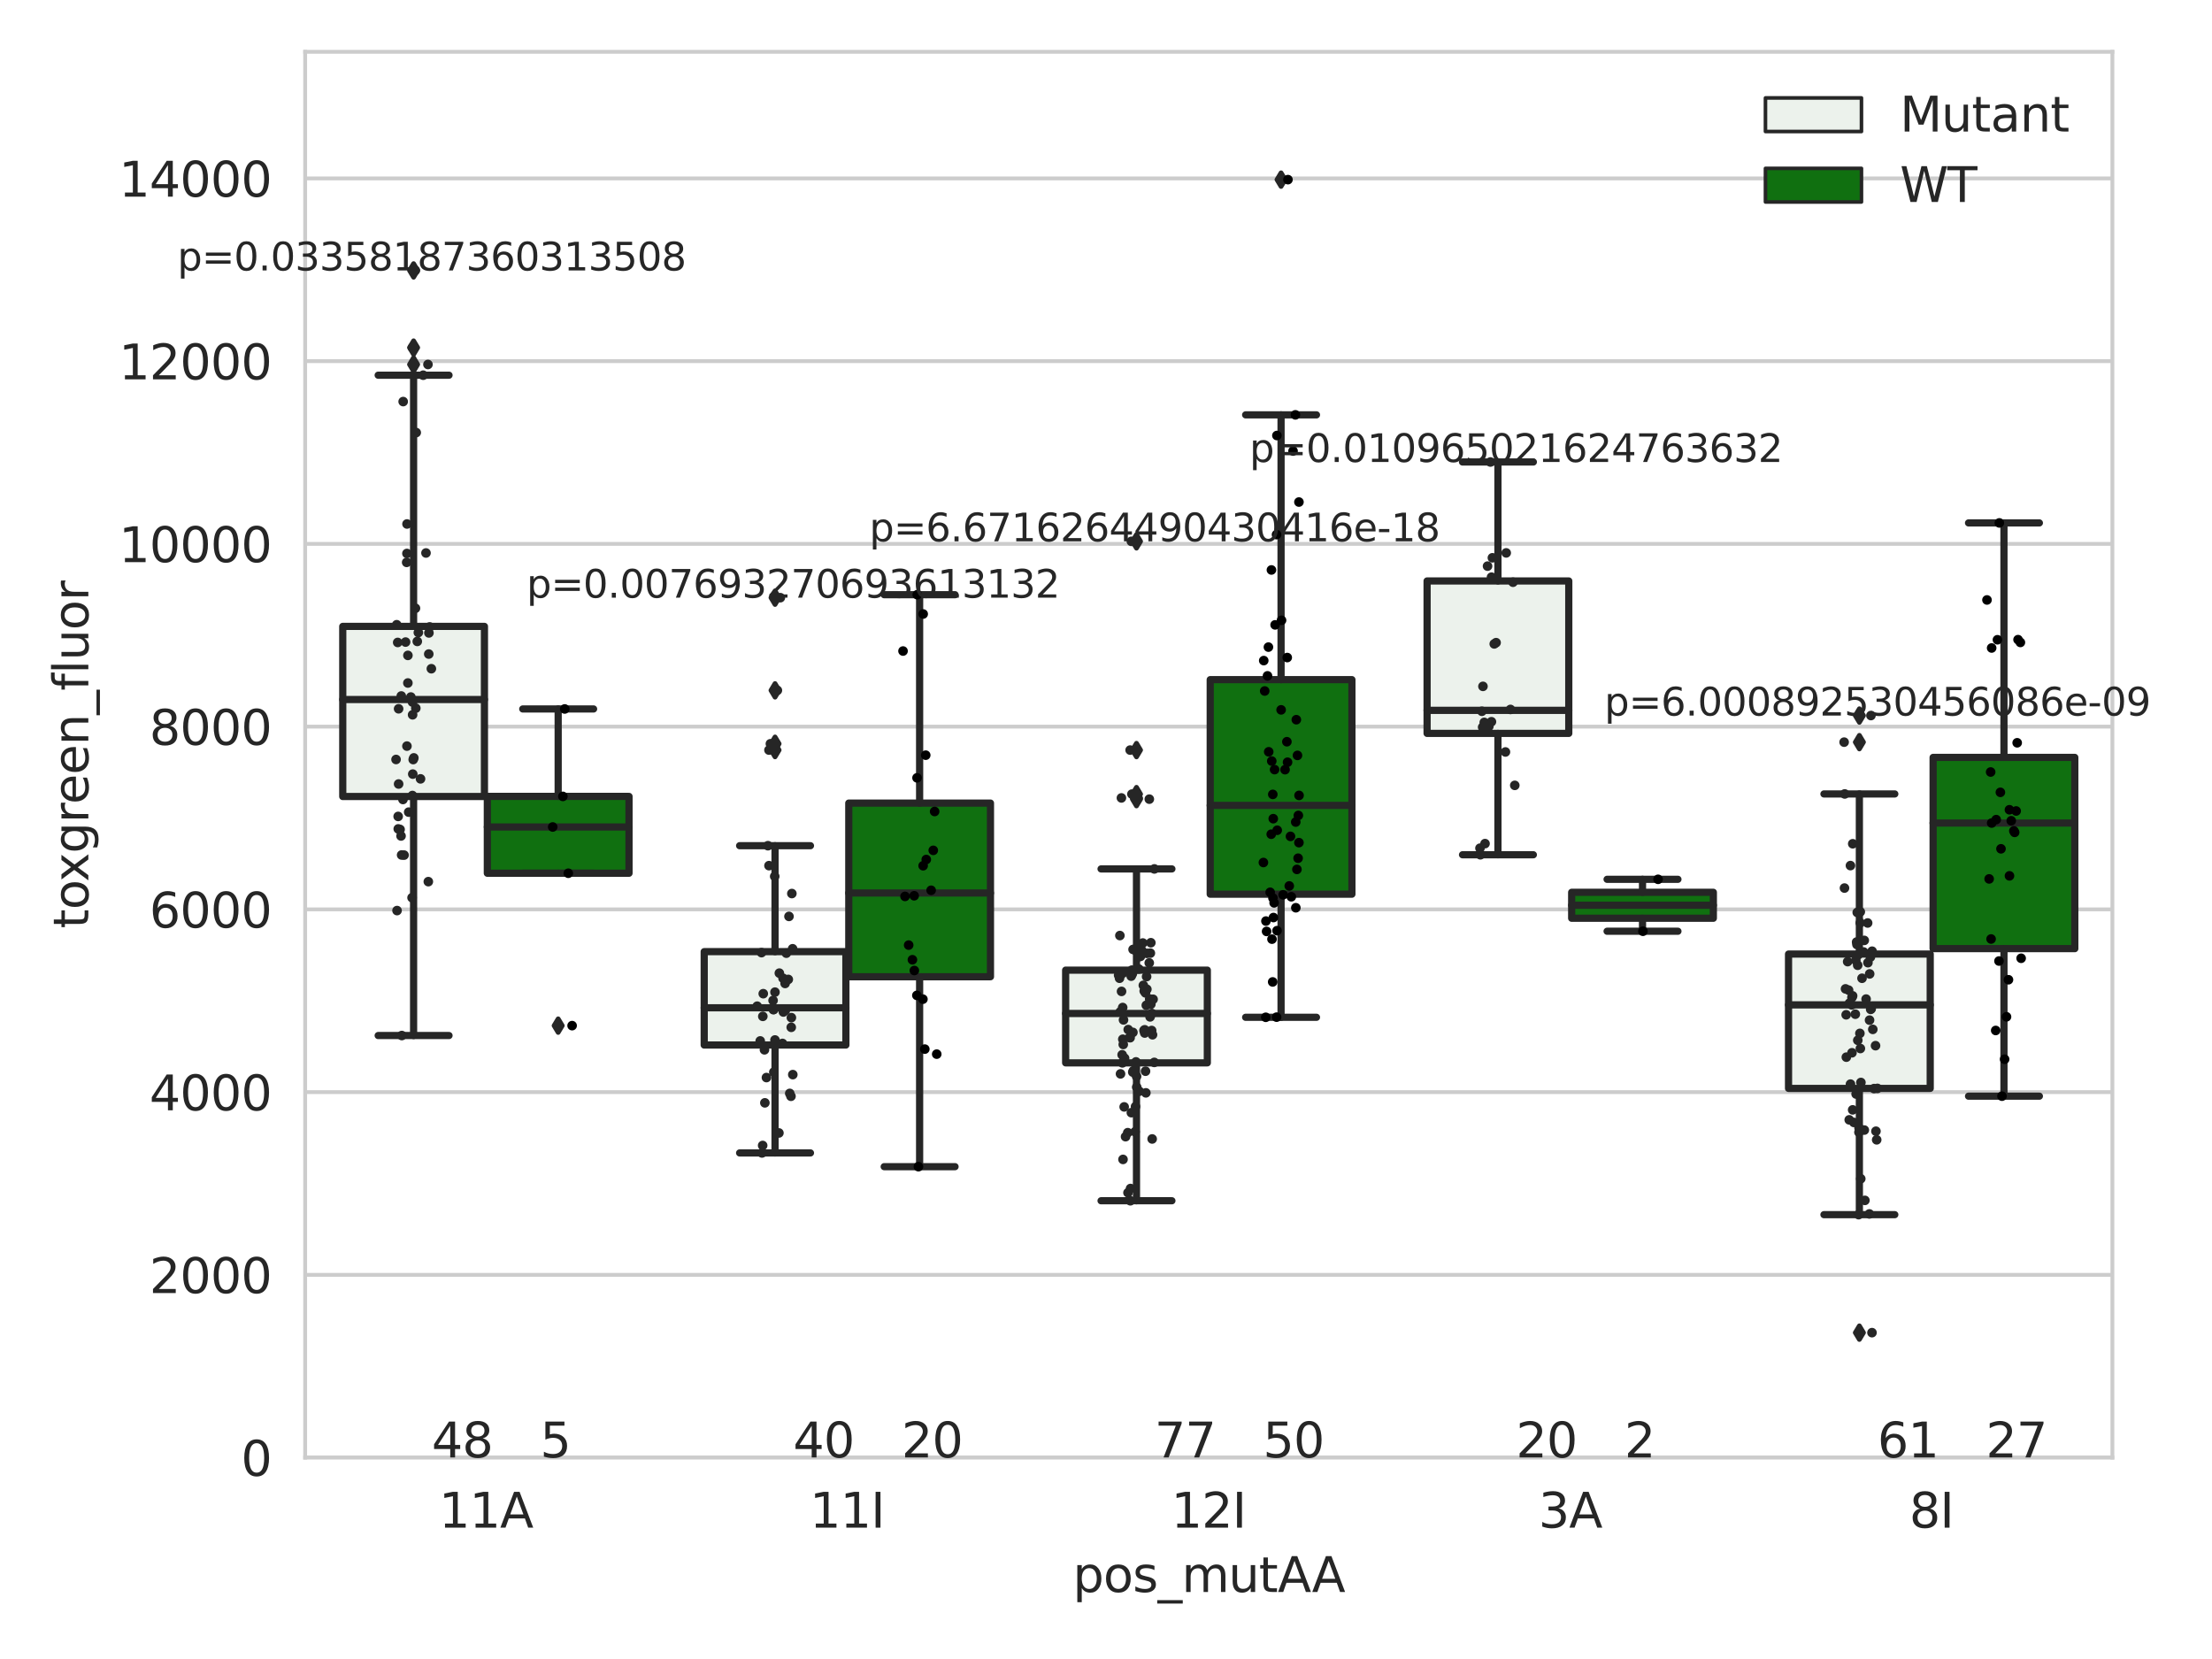 <?xml version="1.0" encoding="utf-8" standalone="no"?>
<!DOCTYPE svg PUBLIC "-//W3C//DTD SVG 1.1//EN"
  "http://www.w3.org/Graphics/SVG/1.1/DTD/svg11.dtd">
<svg xmlns:xlink="http://www.w3.org/1999/xlink" width="460.8pt" height="345.6pt" viewBox="0 0 460.8 345.6" xmlns="http://www.w3.org/2000/svg" version="1.1">
 <defs>
  <style type="text/css">*{stroke-linejoin: round; stroke-linecap: butt}</style>
 </defs>
 <g id="figure_1">
  <g id="patch_1">
   <path d="M 0 345.6 
L 460.8 345.6 
L 460.8 0 
L 0 0 
z
" style="fill: #ffffff"/>
  </g>
  <g id="axes_1">
   <g id="patch_2">
    <path d="M 63.571 303.64 
L 440.049 303.64 
L 440.049 10.8 
L 63.571 10.8 
z
" style="fill: #ffffff"/>
   </g>
   <g id="matplotlib.axis_1">
    <g id="xtick_1">
     <g id="text_1">
      <!-- 11A -->
      <g style="fill: #262626" transform="translate(91.436 318.238)scale(0.1 -0.1)">
       <defs>
        <path id="DejaVuSans-31" d="M 794 531 
L 1825 531 
L 1825 4091 
L 703 3866 
L 703 4441 
L 1819 4666 
L 2450 4666 
L 2450 531 
L 3481 531 
L 3481 0 
L 794 0 
L 794 531 
z
" transform="scale(0.016)"/>
        <path id="DejaVuSans-41" d="M 2188 4044 
L 1331 1722 
L 3047 1722 
L 2188 4044 
z
M 1831 4666 
L 2547 4666 
L 4325 0 
L 3669 0 
L 3244 1197 
L 1141 1197 
L 716 0 
L 50 0 
L 1831 4666 
z
" transform="scale(0.016)"/>
       </defs>
       <use xlink:href="#DejaVuSans-31"/>
       <use xlink:href="#DejaVuSans-31" x="63.623"/>
       <use xlink:href="#DejaVuSans-41" x="127.246"/>
      </g>
     </g>
    </g>
    <g id="xtick_2">
     <g id="text_2">
      <!-- 11I -->
      <g style="fill: #262626" transform="translate(168.677 318.238)scale(0.1 -0.1)">
       <defs>
        <path id="DejaVuSans-49" d="M 628 4666 
L 1259 4666 
L 1259 0 
L 628 0 
L 628 4666 
z
" transform="scale(0.016)"/>
       </defs>
       <use xlink:href="#DejaVuSans-31"/>
       <use xlink:href="#DejaVuSans-31" x="63.623"/>
       <use xlink:href="#DejaVuSans-49" x="127.246"/>
      </g>
     </g>
    </g>
    <g id="xtick_3">
     <g id="text_3">
      <!-- 12I -->
      <g style="fill: #262626" transform="translate(243.973 318.238)scale(0.1 -0.1)">
       <defs>
        <path id="DejaVuSans-32" d="M 1228 531 
L 3431 531 
L 3431 0 
L 469 0 
L 469 531 
Q 828 903 1448 1529 
Q 2069 2156 2228 2338 
Q 2531 2678 2651 2914 
Q 2772 3150 2772 3378 
Q 2772 3750 2511 3984 
Q 2250 4219 1831 4219 
Q 1534 4219 1204 4116 
Q 875 4013 500 3803 
L 500 4441 
Q 881 4594 1212 4672 
Q 1544 4750 1819 4750 
Q 2544 4750 2975 4387 
Q 3406 4025 3406 3419 
Q 3406 3131 3298 2873 
Q 3191 2616 2906 2266 
Q 2828 2175 2409 1742 
Q 1991 1309 1228 531 
z
" transform="scale(0.016)"/>
       </defs>
       <use xlink:href="#DejaVuSans-31"/>
       <use xlink:href="#DejaVuSans-32" x="63.623"/>
       <use xlink:href="#DejaVuSans-49" x="127.246"/>
      </g>
     </g>
    </g>
    <g id="xtick_4">
     <g id="text_4">
      <!-- 3A -->
      <g style="fill: #262626" transform="translate(320.504 318.238)scale(0.1 -0.1)">
       <defs>
        <path id="DejaVuSans-33" d="M 2597 2516 
Q 3050 2419 3304 2112 
Q 3559 1806 3559 1356 
Q 3559 666 3084 287 
Q 2609 -91 1734 -91 
Q 1441 -91 1130 -33 
Q 819 25 488 141 
L 488 750 
Q 750 597 1062 519 
Q 1375 441 1716 441 
Q 2309 441 2620 675 
Q 2931 909 2931 1356 
Q 2931 1769 2642 2001 
Q 2353 2234 1838 2234 
L 1294 2234 
L 1294 2753 
L 1863 2753 
Q 2328 2753 2575 2939 
Q 2822 3125 2822 3475 
Q 2822 3834 2567 4026 
Q 2313 4219 1838 4219 
Q 1578 4219 1281 4162 
Q 984 4106 628 3988 
L 628 4550 
Q 988 4650 1302 4700 
Q 1616 4750 1894 4750 
Q 2613 4750 3031 4423 
Q 3450 4097 3450 3541 
Q 3450 3153 3228 2886 
Q 3006 2619 2597 2516 
z
" transform="scale(0.016)"/>
       </defs>
       <use xlink:href="#DejaVuSans-33"/>
       <use xlink:href="#DejaVuSans-41" x="63.623"/>
      </g>
     </g>
    </g>
    <g id="xtick_5">
     <g id="text_5">
      <!-- 8I -->
      <g style="fill: #262626" transform="translate(397.745 318.238)scale(0.1 -0.1)">
       <defs>
        <path id="DejaVuSans-38" d="M 2034 2216 
Q 1584 2216 1326 1975 
Q 1069 1734 1069 1313 
Q 1069 891 1326 650 
Q 1584 409 2034 409 
Q 2484 409 2743 651 
Q 3003 894 3003 1313 
Q 3003 1734 2745 1975 
Q 2488 2216 2034 2216 
z
M 1403 2484 
Q 997 2584 770 2862 
Q 544 3141 544 3541 
Q 544 4100 942 4425 
Q 1341 4750 2034 4750 
Q 2731 4750 3128 4425 
Q 3525 4100 3525 3541 
Q 3525 3141 3298 2862 
Q 3072 2584 2669 2484 
Q 3125 2378 3379 2068 
Q 3634 1759 3634 1313 
Q 3634 634 3220 271 
Q 2806 -91 2034 -91 
Q 1263 -91 848 271 
Q 434 634 434 1313 
Q 434 1759 690 2068 
Q 947 2378 1403 2484 
z
M 1172 3481 
Q 1172 3119 1398 2916 
Q 1625 2713 2034 2713 
Q 2441 2713 2670 2916 
Q 2900 3119 2900 3481 
Q 2900 3844 2670 4047 
Q 2441 4250 2034 4250 
Q 1625 4250 1398 4047 
Q 1172 3844 1172 3481 
z
" transform="scale(0.016)"/>
       </defs>
       <use xlink:href="#DejaVuSans-38"/>
       <use xlink:href="#DejaVuSans-49" x="63.623"/>
      </g>
     </g>
    </g>
    <g id="text_6">
     <!-- pos_mutAA -->
     <g style="fill: #262626" transform="translate(223.495 331.638)scale(0.1 -0.1)">
      <defs>
       <path id="DejaVuSans-70" d="M 1159 525 
L 1159 -1331 
L 581 -1331 
L 581 3500 
L 1159 3500 
L 1159 2969 
Q 1341 3281 1617 3432 
Q 1894 3584 2278 3584 
Q 2916 3584 3314 3078 
Q 3713 2572 3713 1747 
Q 3713 922 3314 415 
Q 2916 -91 2278 -91 
Q 1894 -91 1617 61 
Q 1341 213 1159 525 
z
M 3116 1747 
Q 3116 2381 2855 2742 
Q 2594 3103 2138 3103 
Q 1681 3103 1420 2742 
Q 1159 2381 1159 1747 
Q 1159 1113 1420 752 
Q 1681 391 2138 391 
Q 2594 391 2855 752 
Q 3116 1113 3116 1747 
z
" transform="scale(0.016)"/>
       <path id="DejaVuSans-6f" d="M 1959 3097 
Q 1497 3097 1228 2736 
Q 959 2375 959 1747 
Q 959 1119 1226 758 
Q 1494 397 1959 397 
Q 2419 397 2687 759 
Q 2956 1122 2956 1747 
Q 2956 2369 2687 2733 
Q 2419 3097 1959 3097 
z
M 1959 3584 
Q 2709 3584 3137 3096 
Q 3566 2609 3566 1747 
Q 3566 888 3137 398 
Q 2709 -91 1959 -91 
Q 1206 -91 779 398 
Q 353 888 353 1747 
Q 353 2609 779 3096 
Q 1206 3584 1959 3584 
z
" transform="scale(0.016)"/>
       <path id="DejaVuSans-73" d="M 2834 3397 
L 2834 2853 
Q 2591 2978 2328 3040 
Q 2066 3103 1784 3103 
Q 1356 3103 1142 2972 
Q 928 2841 928 2578 
Q 928 2378 1081 2264 
Q 1234 2150 1697 2047 
L 1894 2003 
Q 2506 1872 2764 1633 
Q 3022 1394 3022 966 
Q 3022 478 2636 193 
Q 2250 -91 1575 -91 
Q 1294 -91 989 -36 
Q 684 19 347 128 
L 347 722 
Q 666 556 975 473 
Q 1284 391 1588 391 
Q 1994 391 2212 530 
Q 2431 669 2431 922 
Q 2431 1156 2273 1281 
Q 2116 1406 1581 1522 
L 1381 1569 
Q 847 1681 609 1914 
Q 372 2147 372 2553 
Q 372 3047 722 3315 
Q 1072 3584 1716 3584 
Q 2034 3584 2315 3537 
Q 2597 3491 2834 3397 
z
" transform="scale(0.016)"/>
       <path id="DejaVuSans-5f" d="M 3263 -1063 
L 3263 -1509 
L -63 -1509 
L -63 -1063 
L 3263 -1063 
z
" transform="scale(0.016)"/>
       <path id="DejaVuSans-6d" d="M 3328 2828 
Q 3544 3216 3844 3400 
Q 4144 3584 4550 3584 
Q 5097 3584 5394 3201 
Q 5691 2819 5691 2113 
L 5691 0 
L 5113 0 
L 5113 2094 
Q 5113 2597 4934 2840 
Q 4756 3084 4391 3084 
Q 3944 3084 3684 2787 
Q 3425 2491 3425 1978 
L 3425 0 
L 2847 0 
L 2847 2094 
Q 2847 2600 2669 2842 
Q 2491 3084 2119 3084 
Q 1678 3084 1418 2786 
Q 1159 2488 1159 1978 
L 1159 0 
L 581 0 
L 581 3500 
L 1159 3500 
L 1159 2956 
Q 1356 3278 1631 3431 
Q 1906 3584 2284 3584 
Q 2666 3584 2933 3390 
Q 3200 3197 3328 2828 
z
" transform="scale(0.016)"/>
       <path id="DejaVuSans-75" d="M 544 1381 
L 544 3500 
L 1119 3500 
L 1119 1403 
Q 1119 906 1312 657 
Q 1506 409 1894 409 
Q 2359 409 2629 706 
Q 2900 1003 2900 1516 
L 2900 3500 
L 3475 3500 
L 3475 0 
L 2900 0 
L 2900 538 
Q 2691 219 2414 64 
Q 2138 -91 1772 -91 
Q 1169 -91 856 284 
Q 544 659 544 1381 
z
M 1991 3584 
L 1991 3584 
z
" transform="scale(0.016)"/>
       <path id="DejaVuSans-74" d="M 1172 4494 
L 1172 3500 
L 2356 3500 
L 2356 3053 
L 1172 3053 
L 1172 1153 
Q 1172 725 1289 603 
Q 1406 481 1766 481 
L 2356 481 
L 2356 0 
L 1766 0 
Q 1100 0 847 248 
Q 594 497 594 1153 
L 594 3053 
L 172 3053 
L 172 3500 
L 594 3500 
L 594 4494 
L 1172 4494 
z
" transform="scale(0.016)"/>
      </defs>
      <use xlink:href="#DejaVuSans-70"/>
      <use xlink:href="#DejaVuSans-6f" x="63.477"/>
      <use xlink:href="#DejaVuSans-73" x="124.658"/>
      <use xlink:href="#DejaVuSans-5f" x="176.758"/>
      <use xlink:href="#DejaVuSans-6d" x="226.758"/>
      <use xlink:href="#DejaVuSans-75" x="324.17"/>
      <use xlink:href="#DejaVuSans-74" x="387.549"/>
      <use xlink:href="#DejaVuSans-41" x="426.758"/>
      <use xlink:href="#DejaVuSans-41" x="497.916"/>
     </g>
    </g>
   </g>
   <g id="matplotlib.axis_2">
    <g id="ytick_1">
     <g id="line2d_1">
      <path d="M 63.571 303.64 
L 440.049 303.64 
" clip-path="url(#p153c3e95c3)" style="fill: none; stroke: #cccccc; stroke-width: 0.8; stroke-linecap: round"/>
     </g>
     <g id="text_7">
      <!-- 0 -->
      <g style="fill: #262626" transform="translate(50.209 307.439)scale(0.1 -0.1)">
       <defs>
        <path id="DejaVuSans-30" d="M 2034 4250 
Q 1547 4250 1301 3770 
Q 1056 3291 1056 2328 
Q 1056 1369 1301 889 
Q 1547 409 2034 409 
Q 2525 409 2770 889 
Q 3016 1369 3016 2328 
Q 3016 3291 2770 3770 
Q 2525 4250 2034 4250 
z
M 2034 4750 
Q 2819 4750 3233 4129 
Q 3647 3509 3647 2328 
Q 3647 1150 3233 529 
Q 2819 -91 2034 -91 
Q 1250 -91 836 529 
Q 422 1150 422 2328 
Q 422 3509 836 4129 
Q 1250 4750 2034 4750 
z
" transform="scale(0.016)"/>
       </defs>
       <use xlink:href="#DejaVuSans-30"/>
      </g>
     </g>
    </g>
    <g id="ytick_2">
     <g id="line2d_2">
      <path d="M 63.571 265.572 
L 440.049 265.572 
" clip-path="url(#p153c3e95c3)" style="fill: none; stroke: #cccccc; stroke-width: 0.8; stroke-linecap: round"/>
     </g>
     <g id="text_8">
      <!-- 2000 -->
      <g style="fill: #262626" transform="translate(31.121 269.371)scale(0.1 -0.1)">
       <use xlink:href="#DejaVuSans-32"/>
       <use xlink:href="#DejaVuSans-30" x="63.623"/>
       <use xlink:href="#DejaVuSans-30" x="127.246"/>
       <use xlink:href="#DejaVuSans-30" x="190.869"/>
      </g>
     </g>
    </g>
    <g id="ytick_3">
     <g id="line2d_3">
      <path d="M 63.571 227.504 
L 440.049 227.504 
" clip-path="url(#p153c3e95c3)" style="fill: none; stroke: #cccccc; stroke-width: 0.8; stroke-linecap: round"/>
     </g>
     <g id="text_9">
      <!-- 4000 -->
      <g style="fill: #262626" transform="translate(31.121 231.303)scale(0.1 -0.1)">
       <defs>
        <path id="DejaVuSans-34" d="M 2419 4116 
L 825 1625 
L 2419 1625 
L 2419 4116 
z
M 2253 4666 
L 3047 4666 
L 3047 1625 
L 3713 1625 
L 3713 1100 
L 3047 1100 
L 3047 0 
L 2419 0 
L 2419 1100 
L 313 1100 
L 313 1709 
L 2253 4666 
z
" transform="scale(0.016)"/>
       </defs>
       <use xlink:href="#DejaVuSans-34"/>
       <use xlink:href="#DejaVuSans-30" x="63.623"/>
       <use xlink:href="#DejaVuSans-30" x="127.246"/>
       <use xlink:href="#DejaVuSans-30" x="190.869"/>
      </g>
     </g>
    </g>
    <g id="ytick_4">
     <g id="line2d_4">
      <path d="M 63.571 189.436 
L 440.049 189.436 
" clip-path="url(#p153c3e95c3)" style="fill: none; stroke: #cccccc; stroke-width: 0.8; stroke-linecap: round"/>
     </g>
     <g id="text_10">
      <!-- 6000 -->
      <g style="fill: #262626" transform="translate(31.121 193.235)scale(0.1 -0.1)">
       <defs>
        <path id="DejaVuSans-36" d="M 2113 2584 
Q 1688 2584 1439 2293 
Q 1191 2003 1191 1497 
Q 1191 994 1439 701 
Q 1688 409 2113 409 
Q 2538 409 2786 701 
Q 3034 994 3034 1497 
Q 3034 2003 2786 2293 
Q 2538 2584 2113 2584 
z
M 3366 4563 
L 3366 3988 
Q 3128 4100 2886 4159 
Q 2644 4219 2406 4219 
Q 1781 4219 1451 3797 
Q 1122 3375 1075 2522 
Q 1259 2794 1537 2939 
Q 1816 3084 2150 3084 
Q 2853 3084 3261 2657 
Q 3669 2231 3669 1497 
Q 3669 778 3244 343 
Q 2819 -91 2113 -91 
Q 1303 -91 875 529 
Q 447 1150 447 2328 
Q 447 3434 972 4092 
Q 1497 4750 2381 4750 
Q 2619 4750 2861 4703 
Q 3103 4656 3366 4563 
z
" transform="scale(0.016)"/>
       </defs>
       <use xlink:href="#DejaVuSans-36"/>
       <use xlink:href="#DejaVuSans-30" x="63.623"/>
       <use xlink:href="#DejaVuSans-30" x="127.246"/>
       <use xlink:href="#DejaVuSans-30" x="190.869"/>
      </g>
     </g>
    </g>
    <g id="ytick_5">
     <g id="line2d_5">
      <path d="M 63.571 151.368 
L 440.049 151.368 
" clip-path="url(#p153c3e95c3)" style="fill: none; stroke: #cccccc; stroke-width: 0.8; stroke-linecap: round"/>
     </g>
     <g id="text_11">
      <!-- 8000 -->
      <g style="fill: #262626" transform="translate(31.121 155.167)scale(0.1 -0.1)">
       <use xlink:href="#DejaVuSans-38"/>
       <use xlink:href="#DejaVuSans-30" x="63.623"/>
       <use xlink:href="#DejaVuSans-30" x="127.246"/>
       <use xlink:href="#DejaVuSans-30" x="190.869"/>
      </g>
     </g>
    </g>
    <g id="ytick_6">
     <g id="line2d_6">
      <path d="M 63.571 113.299 
L 440.049 113.299 
" clip-path="url(#p153c3e95c3)" style="fill: none; stroke: #cccccc; stroke-width: 0.8; stroke-linecap: round"/>
     </g>
     <g id="text_12">
      <!-- 10000 -->
      <g style="fill: #262626" transform="translate(24.759 117.099)scale(0.1 -0.1)">
       <use xlink:href="#DejaVuSans-31"/>
       <use xlink:href="#DejaVuSans-30" x="63.623"/>
       <use xlink:href="#DejaVuSans-30" x="127.246"/>
       <use xlink:href="#DejaVuSans-30" x="190.869"/>
       <use xlink:href="#DejaVuSans-30" x="254.492"/>
      </g>
     </g>
    </g>
    <g id="ytick_7">
     <g id="line2d_7">
      <path d="M 63.571 75.231 
L 440.049 75.231 
" clip-path="url(#p153c3e95c3)" style="fill: none; stroke: #cccccc; stroke-width: 0.8; stroke-linecap: round"/>
     </g>
     <g id="text_13">
      <!-- 12000 -->
      <g style="fill: #262626" transform="translate(24.759 79.03)scale(0.1 -0.1)">
       <use xlink:href="#DejaVuSans-31"/>
       <use xlink:href="#DejaVuSans-32" x="63.623"/>
       <use xlink:href="#DejaVuSans-30" x="127.246"/>
       <use xlink:href="#DejaVuSans-30" x="190.869"/>
       <use xlink:href="#DejaVuSans-30" x="254.492"/>
      </g>
     </g>
    </g>
    <g id="ytick_8">
     <g id="line2d_8">
      <path d="M 63.571 37.163 
L 440.049 37.163 
" clip-path="url(#p153c3e95c3)" style="fill: none; stroke: #cccccc; stroke-width: 0.8; stroke-linecap: round"/>
     </g>
     <g id="text_14">
      <!-- 14000 -->
      <g style="fill: #262626" transform="translate(24.759 40.962)scale(0.1 -0.1)">
       <use xlink:href="#DejaVuSans-31"/>
       <use xlink:href="#DejaVuSans-34" x="63.623"/>
       <use xlink:href="#DejaVuSans-30" x="127.246"/>
       <use xlink:href="#DejaVuSans-30" x="190.869"/>
       <use xlink:href="#DejaVuSans-30" x="254.492"/>
      </g>
     </g>
    </g>
    <g id="text_15">
     <!-- toxgreen_fluor -->
     <g style="fill: #262626" transform="translate(18.401 193.415)rotate(-90)scale(0.1 -0.1)">
      <defs>
       <path id="DejaVuSans-78" d="M 3513 3500 
L 2247 1797 
L 3578 0 
L 2900 0 
L 1881 1375 
L 863 0 
L 184 0 
L 1544 1831 
L 300 3500 
L 978 3500 
L 1906 2253 
L 2834 3500 
L 3513 3500 
z
" transform="scale(0.016)"/>
       <path id="DejaVuSans-67" d="M 2906 1791 
Q 2906 2416 2648 2759 
Q 2391 3103 1925 3103 
Q 1463 3103 1205 2759 
Q 947 2416 947 1791 
Q 947 1169 1205 825 
Q 1463 481 1925 481 
Q 2391 481 2648 825 
Q 2906 1169 2906 1791 
z
M 3481 434 
Q 3481 -459 3084 -895 
Q 2688 -1331 1869 -1331 
Q 1566 -1331 1297 -1286 
Q 1028 -1241 775 -1147 
L 775 -588 
Q 1028 -725 1275 -790 
Q 1522 -856 1778 -856 
Q 2344 -856 2625 -561 
Q 2906 -266 2906 331 
L 2906 616 
Q 2728 306 2450 153 
Q 2172 0 1784 0 
Q 1141 0 747 490 
Q 353 981 353 1791 
Q 353 2603 747 3093 
Q 1141 3584 1784 3584 
Q 2172 3584 2450 3431 
Q 2728 3278 2906 2969 
L 2906 3500 
L 3481 3500 
L 3481 434 
z
" transform="scale(0.016)"/>
       <path id="DejaVuSans-72" d="M 2631 2963 
Q 2534 3019 2420 3045 
Q 2306 3072 2169 3072 
Q 1681 3072 1420 2755 
Q 1159 2438 1159 1844 
L 1159 0 
L 581 0 
L 581 3500 
L 1159 3500 
L 1159 2956 
Q 1341 3275 1631 3429 
Q 1922 3584 2338 3584 
Q 2397 3584 2469 3576 
Q 2541 3569 2628 3553 
L 2631 2963 
z
" transform="scale(0.016)"/>
       <path id="DejaVuSans-65" d="M 3597 1894 
L 3597 1613 
L 953 1613 
Q 991 1019 1311 708 
Q 1631 397 2203 397 
Q 2534 397 2845 478 
Q 3156 559 3463 722 
L 3463 178 
Q 3153 47 2828 -22 
Q 2503 -91 2169 -91 
Q 1331 -91 842 396 
Q 353 884 353 1716 
Q 353 2575 817 3079 
Q 1281 3584 2069 3584 
Q 2775 3584 3186 3129 
Q 3597 2675 3597 1894 
z
M 3022 2063 
Q 3016 2534 2758 2815 
Q 2500 3097 2075 3097 
Q 1594 3097 1305 2825 
Q 1016 2553 972 2059 
L 3022 2063 
z
" transform="scale(0.016)"/>
       <path id="DejaVuSans-6e" d="M 3513 2113 
L 3513 0 
L 2938 0 
L 2938 2094 
Q 2938 2591 2744 2837 
Q 2550 3084 2163 3084 
Q 1697 3084 1428 2787 
Q 1159 2491 1159 1978 
L 1159 0 
L 581 0 
L 581 3500 
L 1159 3500 
L 1159 2956 
Q 1366 3272 1645 3428 
Q 1925 3584 2291 3584 
Q 2894 3584 3203 3211 
Q 3513 2838 3513 2113 
z
" transform="scale(0.016)"/>
       <path id="DejaVuSans-66" d="M 2375 4863 
L 2375 4384 
L 1825 4384 
Q 1516 4384 1395 4259 
Q 1275 4134 1275 3809 
L 1275 3500 
L 2222 3500 
L 2222 3053 
L 1275 3053 
L 1275 0 
L 697 0 
L 697 3053 
L 147 3053 
L 147 3500 
L 697 3500 
L 697 3744 
Q 697 4328 969 4595 
Q 1241 4863 1831 4863 
L 2375 4863 
z
" transform="scale(0.016)"/>
       <path id="DejaVuSans-6c" d="M 603 4863 
L 1178 4863 
L 1178 0 
L 603 0 
L 603 4863 
z
" transform="scale(0.016)"/>
      </defs>
      <use xlink:href="#DejaVuSans-74"/>
      <use xlink:href="#DejaVuSans-6f" x="39.209"/>
      <use xlink:href="#DejaVuSans-78" x="97.266"/>
      <use xlink:href="#DejaVuSans-67" x="156.445"/>
      <use xlink:href="#DejaVuSans-72" x="219.922"/>
      <use xlink:href="#DejaVuSans-65" x="258.785"/>
      <use xlink:href="#DejaVuSans-65" x="320.309"/>
      <use xlink:href="#DejaVuSans-6e" x="381.832"/>
      <use xlink:href="#DejaVuSans-5f" x="445.211"/>
      <use xlink:href="#DejaVuSans-66" x="495.211"/>
      <use xlink:href="#DejaVuSans-6c" x="530.416"/>
      <use xlink:href="#DejaVuSans-75" x="558.199"/>
      <use xlink:href="#DejaVuSans-6f" x="621.578"/>
      <use xlink:href="#DejaVuSans-72" x="682.76"/>
     </g>
    </g>
   </g>
   <g id="patch_3">
    <path d="M 71.402 165.929 
L 100.918 165.929 
L 100.918 130.488 
L 71.402 130.488 
L 71.402 165.929 
z
" clip-path="url(#p153c3e95c3)" style="fill: #ecf2ec; stroke: #262626; stroke-width: 1.5; stroke-linejoin: miter"/>
   </g>
   <g id="patch_4">
    <path d="M 101.52 181.913 
L 131.036 181.913 
L 131.036 165.904 
L 101.52 165.904 
L 101.52 181.913 
z
" clip-path="url(#p153c3e95c3)" style="fill: #107010; stroke: #262626; stroke-width: 1.5; stroke-linejoin: miter"/>
   </g>
   <g id="patch_5">
    <path d="M 146.698 217.699 
L 176.213 217.699 
L 176.213 198.247 
L 146.698 198.247 
L 146.698 217.699 
z
" clip-path="url(#p153c3e95c3)" style="fill: #ecf2ec; stroke: #262626; stroke-width: 1.5; stroke-linejoin: miter"/>
   </g>
   <g id="patch_6">
    <path d="M 176.816 203.473 
L 206.332 203.473 
L 206.332 167.296 
L 176.816 167.296 
L 176.816 203.473 
z
" clip-path="url(#p153c3e95c3)" style="fill: #107010; stroke: #262626; stroke-width: 1.5; stroke-linejoin: miter"/>
   </g>
   <g id="patch_7">
    <path d="M 221.993 221.412 
L 251.509 221.412 
L 251.509 202.095 
L 221.993 202.095 
L 221.993 221.412 
z
" clip-path="url(#p153c3e95c3)" style="fill: #ecf2ec; stroke: #262626; stroke-width: 1.5; stroke-linejoin: miter"/>
   </g>
   <g id="patch_8">
    <path d="M 252.111 186.275 
L 281.627 186.275 
L 281.627 141.582 
L 252.111 141.582 
L 252.111 186.275 
z
" clip-path="url(#p153c3e95c3)" style="fill: #107010; stroke: #262626; stroke-width: 1.5; stroke-linejoin: miter"/>
   </g>
   <g id="patch_9">
    <path d="M 297.289 152.78 
L 326.805 152.78 
L 326.805 121.024 
L 297.289 121.024 
L 297.289 152.78 
z
" clip-path="url(#p153c3e95c3)" style="fill: #ecf2ec; stroke: #262626; stroke-width: 1.5; stroke-linejoin: miter"/>
   </g>
   <g id="patch_10">
    <path d="M 327.407 191.291 
L 356.923 191.291 
L 356.923 185.882 
L 327.407 185.882 
L 327.407 191.291 
z
" clip-path="url(#p153c3e95c3)" style="fill: #107010; stroke: #262626; stroke-width: 1.5; stroke-linejoin: miter"/>
   </g>
   <g id="patch_11">
    <path d="M 372.584 226.734 
L 402.1 226.734 
L 402.1 198.748 
L 372.584 198.748 
L 372.584 226.734 
z
" clip-path="url(#p153c3e95c3)" style="fill: #ecf2ec; stroke: #262626; stroke-width: 1.5; stroke-linejoin: miter"/>
   </g>
   <g id="patch_12">
    <path d="M 402.703 197.619 
L 432.219 197.619 
L 432.219 157.78 
L 402.703 157.78 
L 402.703 197.619 
z
" clip-path="url(#p153c3e95c3)" style="fill: #107010; stroke: #262626; stroke-width: 1.5; stroke-linejoin: miter"/>
   </g>
   <g id="patch_13">
    <path d="M 101.219 303.64 
L 101.219 303.64 
L 101.219 303.64 
L 101.219 303.64 
z
" clip-path="url(#p153c3e95c3)" style="fill: #ecf2ec; stroke: #262626; stroke-width: 0.75; stroke-linejoin: miter"/>
   </g>
   <g id="patch_14">
    <path d="M 101.219 303.64 
L 101.219 303.64 
L 101.219 303.64 
L 101.219 303.64 
z
" clip-path="url(#p153c3e95c3)" style="fill: #107010; stroke: #262626; stroke-width: 0.75; stroke-linejoin: miter"/>
   </g>
   <g id="PathCollection_1"/>
   <g id="PathCollection_2"/>
   <g id="line2d_9">
    <path d="M 86.16 165.929 
L 86.16 215.72 
" clip-path="url(#p153c3e95c3)" style="fill: none; stroke: #262626; stroke-width: 1.5; stroke-linecap: round"/>
   </g>
   <g id="line2d_10">
    <path d="M 86.16 130.488 
L 86.16 78.161 
" clip-path="url(#p153c3e95c3)" style="fill: none; stroke: #262626; stroke-width: 1.5; stroke-linecap: round"/>
   </g>
   <g id="line2d_11">
    <path d="M 78.781 215.72 
L 93.539 215.72 
" clip-path="url(#p153c3e95c3)" style="fill: none; stroke: #262626; stroke-width: 1.5; stroke-linecap: round"/>
   </g>
   <g id="line2d_12">
    <path d="M 78.781 78.161 
L 93.539 78.161 
" clip-path="url(#p153c3e95c3)" style="fill: none; stroke: #262626; stroke-width: 1.5; stroke-linecap: round"/>
   </g>
   <g id="line2d_13">
    <defs>
     <path id="m2589a46db4" d="M -0 1.414 
L 0.849 0 
L 0 -1.414 
L -0.849 -0 
z
" style="stroke: #262626; stroke-linejoin: miter"/>
    </defs>
    <g clip-path="url(#p153c3e95c3)">
     <use xlink:href="#m2589a46db4" x="86.16" y="56.336" style="fill: #262626; stroke: #262626; stroke-linejoin: miter"/>
     <use xlink:href="#m2589a46db4" x="86.16" y="75.925" style="fill: #262626; stroke: #262626; stroke-linejoin: miter"/>
     <use xlink:href="#m2589a46db4" x="86.16" y="72.413" style="fill: #262626; stroke: #262626; stroke-linejoin: miter"/>
    </g>
   </g>
   <g id="line2d_14">
    <path d="M 116.278 181.913 
L 116.278 181.913 
" clip-path="url(#p153c3e95c3)" style="fill: none; stroke: #262626; stroke-width: 1.5; stroke-linecap: round"/>
   </g>
   <g id="line2d_15">
    <path d="M 116.278 165.904 
L 116.278 147.689 
" clip-path="url(#p153c3e95c3)" style="fill: none; stroke: #262626; stroke-width: 1.5; stroke-linecap: round"/>
   </g>
   <g id="line2d_16">
    <path d="M 108.899 181.913 
L 123.657 181.913 
" clip-path="url(#p153c3e95c3)" style="fill: none; stroke: #262626; stroke-width: 1.5; stroke-linecap: round"/>
   </g>
   <g id="line2d_17">
    <path d="M 108.899 147.689 
L 123.657 147.689 
" clip-path="url(#p153c3e95c3)" style="fill: none; stroke: #262626; stroke-width: 1.5; stroke-linecap: round"/>
   </g>
   <g id="line2d_18">
    <g clip-path="url(#p153c3e95c3)">
     <use xlink:href="#m2589a46db4" x="116.278" y="213.658" style="fill: #262626; stroke: #262626; stroke-linejoin: miter"/>
    </g>
   </g>
   <g id="line2d_19">
    <path d="M 161.456 217.699 
L 161.456 240.177 
" clip-path="url(#p153c3e95c3)" style="fill: none; stroke: #262626; stroke-width: 1.5; stroke-linecap: round"/>
   </g>
   <g id="line2d_20">
    <path d="M 161.456 198.247 
L 161.456 176.176 
" clip-path="url(#p153c3e95c3)" style="fill: none; stroke: #262626; stroke-width: 1.5; stroke-linecap: round"/>
   </g>
   <g id="line2d_21">
    <path d="M 154.077 240.177 
L 168.835 240.177 
" clip-path="url(#p153c3e95c3)" style="fill: none; stroke: #262626; stroke-width: 1.5; stroke-linecap: round"/>
   </g>
   <g id="line2d_22">
    <path d="M 154.077 176.176 
L 168.835 176.176 
" clip-path="url(#p153c3e95c3)" style="fill: none; stroke: #262626; stroke-width: 1.5; stroke-linecap: round"/>
   </g>
   <g id="line2d_23">
    <g clip-path="url(#p153c3e95c3)">
     <use xlink:href="#m2589a46db4" x="161.456" y="154.939" style="fill: #262626; stroke: #262626; stroke-linejoin: miter"/>
     <use xlink:href="#m2589a46db4" x="161.456" y="143.815" style="fill: #262626; stroke: #262626; stroke-linejoin: miter"/>
     <use xlink:href="#m2589a46db4" x="161.456" y="124.508" style="fill: #262626; stroke: #262626; stroke-linejoin: miter"/>
     <use xlink:href="#m2589a46db4" x="161.456" y="156.252" style="fill: #262626; stroke: #262626; stroke-linejoin: miter"/>
    </g>
   </g>
   <g id="line2d_24">
    <path d="M 191.574 203.473 
L 191.574 243.039 
" clip-path="url(#p153c3e95c3)" style="fill: none; stroke: #262626; stroke-width: 1.5; stroke-linecap: round"/>
   </g>
   <g id="line2d_25">
    <path d="M 191.574 167.296 
L 191.574 123.889 
" clip-path="url(#p153c3e95c3)" style="fill: none; stroke: #262626; stroke-width: 1.5; stroke-linecap: round"/>
   </g>
   <g id="line2d_26">
    <path d="M 184.195 243.039 
L 198.953 243.039 
" clip-path="url(#p153c3e95c3)" style="fill: none; stroke: #262626; stroke-width: 1.5; stroke-linecap: round"/>
   </g>
   <g id="line2d_27">
    <path d="M 184.195 123.889 
L 198.953 123.889 
" clip-path="url(#p153c3e95c3)" style="fill: none; stroke: #262626; stroke-width: 1.5; stroke-linecap: round"/>
   </g>
   <g id="line2d_28"/>
   <g id="line2d_29">
    <path d="M 236.751 221.412 
L 236.751 250.139 
" clip-path="url(#p153c3e95c3)" style="fill: none; stroke: #262626; stroke-width: 1.5; stroke-linecap: round"/>
   </g>
   <g id="line2d_30">
    <path d="M 236.751 202.095 
L 236.751 181.011 
" clip-path="url(#p153c3e95c3)" style="fill: none; stroke: #262626; stroke-width: 1.5; stroke-linecap: round"/>
   </g>
   <g id="line2d_31">
    <path d="M 229.372 250.139 
L 244.13 250.139 
" clip-path="url(#p153c3e95c3)" style="fill: none; stroke: #262626; stroke-width: 1.5; stroke-linecap: round"/>
   </g>
   <g id="line2d_32">
    <path d="M 229.372 181.011 
L 244.13 181.011 
" clip-path="url(#p153c3e95c3)" style="fill: none; stroke: #262626; stroke-width: 1.5; stroke-linecap: round"/>
   </g>
   <g id="line2d_33">
    <g clip-path="url(#p153c3e95c3)">
     <use xlink:href="#m2589a46db4" x="236.751" y="112.773" style="fill: #262626; stroke: #262626; stroke-linejoin: miter"/>
     <use xlink:href="#m2589a46db4" x="236.751" y="166.223" style="fill: #262626; stroke: #262626; stroke-linejoin: miter"/>
     <use xlink:href="#m2589a46db4" x="236.751" y="166.476" style="fill: #262626; stroke: #262626; stroke-linejoin: miter"/>
     <use xlink:href="#m2589a46db4" x="236.751" y="156.256" style="fill: #262626; stroke: #262626; stroke-linejoin: miter"/>
     <use xlink:href="#m2589a46db4" x="236.751" y="165.427" style="fill: #262626; stroke: #262626; stroke-linejoin: miter"/>
    </g>
   </g>
   <g id="line2d_34">
    <path d="M 266.869 186.275 
L 266.869 211.921 
" clip-path="url(#p153c3e95c3)" style="fill: none; stroke: #262626; stroke-width: 1.5; stroke-linecap: round"/>
   </g>
   <g id="line2d_35">
    <path d="M 266.869 141.582 
L 266.869 86.423 
" clip-path="url(#p153c3e95c3)" style="fill: none; stroke: #262626; stroke-width: 1.5; stroke-linecap: round"/>
   </g>
   <g id="line2d_36">
    <path d="M 259.49 211.921 
L 274.248 211.921 
" clip-path="url(#p153c3e95c3)" style="fill: none; stroke: #262626; stroke-width: 1.5; stroke-linecap: round"/>
   </g>
   <g id="line2d_37">
    <path d="M 259.49 86.423 
L 274.248 86.423 
" clip-path="url(#p153c3e95c3)" style="fill: none; stroke: #262626; stroke-width: 1.5; stroke-linecap: round"/>
   </g>
   <g id="line2d_38">
    <g clip-path="url(#p153c3e95c3)">
     <use xlink:href="#m2589a46db4" x="266.869" y="37.422" style="fill: #262626; stroke: #262626; stroke-linejoin: miter"/>
    </g>
   </g>
   <g id="line2d_39">
    <path d="M 312.047 152.78 
L 312.047 178.062 
" clip-path="url(#p153c3e95c3)" style="fill: none; stroke: #262626; stroke-width: 1.5; stroke-linecap: round"/>
   </g>
   <g id="line2d_40">
    <path d="M 312.047 121.024 
L 312.047 96.242 
" clip-path="url(#p153c3e95c3)" style="fill: none; stroke: #262626; stroke-width: 1.5; stroke-linecap: round"/>
   </g>
   <g id="line2d_41">
    <path d="M 304.668 178.062 
L 319.426 178.062 
" clip-path="url(#p153c3e95c3)" style="fill: none; stroke: #262626; stroke-width: 1.5; stroke-linecap: round"/>
   </g>
   <g id="line2d_42">
    <path d="M 304.668 96.242 
L 319.426 96.242 
" clip-path="url(#p153c3e95c3)" style="fill: none; stroke: #262626; stroke-width: 1.5; stroke-linecap: round"/>
   </g>
   <g id="line2d_43"/>
   <g id="line2d_44">
    <path d="M 342.165 191.291 
L 342.165 193.996 
" clip-path="url(#p153c3e95c3)" style="fill: none; stroke: #262626; stroke-width: 1.5; stroke-linecap: round"/>
   </g>
   <g id="line2d_45">
    <path d="M 342.165 185.882 
L 342.165 183.177 
" clip-path="url(#p153c3e95c3)" style="fill: none; stroke: #262626; stroke-width: 1.5; stroke-linecap: round"/>
   </g>
   <g id="line2d_46">
    <path d="M 334.786 193.996 
L 349.544 193.996 
" clip-path="url(#p153c3e95c3)" style="fill: none; stroke: #262626; stroke-width: 1.5; stroke-linecap: round"/>
   </g>
   <g id="line2d_47">
    <path d="M 334.786 183.177 
L 349.544 183.177 
" clip-path="url(#p153c3e95c3)" style="fill: none; stroke: #262626; stroke-width: 1.5; stroke-linecap: round"/>
   </g>
   <g id="line2d_48"/>
   <g id="line2d_49">
    <path d="M 387.342 226.734 
L 387.342 253.036 
" clip-path="url(#p153c3e95c3)" style="fill: none; stroke: #262626; stroke-width: 1.5; stroke-linecap: round"/>
   </g>
   <g id="line2d_50">
    <path d="M 387.342 198.748 
L 387.342 165.394 
" clip-path="url(#p153c3e95c3)" style="fill: none; stroke: #262626; stroke-width: 1.5; stroke-linecap: round"/>
   </g>
   <g id="line2d_51">
    <path d="M 379.963 253.036 
L 394.721 253.036 
" clip-path="url(#p153c3e95c3)" style="fill: none; stroke: #262626; stroke-width: 1.5; stroke-linecap: round"/>
   </g>
   <g id="line2d_52">
    <path d="M 379.963 165.394 
L 394.721 165.394 
" clip-path="url(#p153c3e95c3)" style="fill: none; stroke: #262626; stroke-width: 1.5; stroke-linecap: round"/>
   </g>
   <g id="line2d_53">
    <g clip-path="url(#p153c3e95c3)">
     <use xlink:href="#m2589a46db4" x="387.342" y="277.617" style="fill: #262626; stroke: #262626; stroke-linejoin: miter"/>
     <use xlink:href="#m2589a46db4" x="387.342" y="149.062" style="fill: #262626; stroke: #262626; stroke-linejoin: miter"/>
     <use xlink:href="#m2589a46db4" x="387.342" y="154.603" style="fill: #262626; stroke: #262626; stroke-linejoin: miter"/>
    </g>
   </g>
   <g id="line2d_54">
    <path d="M 417.461 197.619 
L 417.461 228.352 
" clip-path="url(#p153c3e95c3)" style="fill: none; stroke: #262626; stroke-width: 1.5; stroke-linecap: round"/>
   </g>
   <g id="line2d_55">
    <path d="M 417.461 157.78 
L 417.461 108.934 
" clip-path="url(#p153c3e95c3)" style="fill: none; stroke: #262626; stroke-width: 1.5; stroke-linecap: round"/>
   </g>
   <g id="line2d_56">
    <path d="M 410.082 228.352 
L 424.84 228.352 
" clip-path="url(#p153c3e95c3)" style="fill: none; stroke: #262626; stroke-width: 1.5; stroke-linecap: round"/>
   </g>
   <g id="line2d_57">
    <path d="M 410.082 108.934 
L 424.84 108.934 
" clip-path="url(#p153c3e95c3)" style="fill: none; stroke: #262626; stroke-width: 1.5; stroke-linecap: round"/>
   </g>
   <g id="line2d_58"/>
   <g id="line2d_59">
    <path d="M 71.402 145.727 
L 100.918 145.727 
" clip-path="url(#p153c3e95c3)" style="fill: none; stroke: #262626; stroke-width: 1.5; stroke-linecap: round"/>
   </g>
   <g id="line2d_60">
    <path d="M 101.52 172.275 
L 131.036 172.275 
" clip-path="url(#p153c3e95c3)" style="fill: none; stroke: #262626; stroke-width: 1.5; stroke-linecap: round"/>
   </g>
   <g id="line2d_61">
    <path d="M 146.698 209.941 
L 176.213 209.941 
" clip-path="url(#p153c3e95c3)" style="fill: none; stroke: #262626; stroke-width: 1.5; stroke-linecap: round"/>
   </g>
   <g id="line2d_62">
    <path d="M 176.816 186.032 
L 206.332 186.032 
" clip-path="url(#p153c3e95c3)" style="fill: none; stroke: #262626; stroke-width: 1.5; stroke-linecap: round"/>
   </g>
   <g id="line2d_63">
    <path d="M 221.993 211.126 
L 251.509 211.126 
" clip-path="url(#p153c3e95c3)" style="fill: none; stroke: #262626; stroke-width: 1.5; stroke-linecap: round"/>
   </g>
   <g id="line2d_64">
    <path d="M 252.111 167.785 
L 281.627 167.785 
" clip-path="url(#p153c3e95c3)" style="fill: none; stroke: #262626; stroke-width: 1.5; stroke-linecap: round"/>
   </g>
   <g id="line2d_65">
    <path d="M 297.289 147.979 
L 326.805 147.979 
" clip-path="url(#p153c3e95c3)" style="fill: none; stroke: #262626; stroke-width: 1.5; stroke-linecap: round"/>
   </g>
   <g id="line2d_66">
    <path d="M 327.407 188.587 
L 356.923 188.587 
" clip-path="url(#p153c3e95c3)" style="fill: none; stroke: #262626; stroke-width: 1.5; stroke-linecap: round"/>
   </g>
   <g id="line2d_67">
    <path d="M 372.584 209.332 
L 402.1 209.332 
" clip-path="url(#p153c3e95c3)" style="fill: none; stroke: #262626; stroke-width: 1.5; stroke-linecap: round"/>
   </g>
   <g id="line2d_68">
    <path d="M 402.703 171.453 
L 432.219 171.453 
" clip-path="url(#p153c3e95c3)" style="fill: none; stroke: #262626; stroke-width: 1.5; stroke-linecap: round"/>
   </g>
   <g id="patch_15">
    <path d="M 63.571 303.64 
L 63.571 10.8 
" style="fill: none; stroke: #cccccc; stroke-width: 0.8; stroke-linejoin: miter; stroke-linecap: square"/>
   </g>
   <g id="patch_16">
    <path d="M 440.049 303.64 
L 440.049 10.8 
" style="fill: none; stroke: #cccccc; stroke-width: 0.8; stroke-linejoin: miter; stroke-linecap: square"/>
   </g>
   <g id="patch_17">
    <path d="M 63.571 303.64 
L 440.049 303.64 
" style="fill: none; stroke: #cccccc; stroke-width: 0.8; stroke-linejoin: miter; stroke-linecap: square"/>
   </g>
   <g id="patch_18">
    <path d="M 63.571 10.8 
L 440.049 10.8 
" style="fill: none; stroke: #cccccc; stroke-width: 0.8; stroke-linejoin: miter; stroke-linecap: square"/>
   </g>
   <g id="PathCollection_3">
    <defs>
     <path id="C0_0_b9a8a2317b" d="M 0 1 
C 0.265 1 0.52 0.895 0.707 0.707 
C 0.895 0.52 1 0.265 1 -0 
C 1 -0.265 0.895 -0.52 0.707 -0.707 
C 0.52 -0.895 0.265 -1 0 -1 
C -0.265 -1 -0.52 -0.895 -0.707 -0.707 
C -0.895 -0.52 -1 -0.265 -1 0 
C -1 0.265 -0.895 0.52 -0.707 0.707 
C -0.52 0.895 -0.265 1 0 1 
z
"/>
    </defs>
    <g clip-path="url(#p153c3e95c3)">
     <use xlink:href="#C0_0_b9a8a2317b" x="84.974" y="136.531" style="fill: #262626"/>
    </g>
    <g clip-path="url(#p153c3e95c3)">
     <use xlink:href="#C0_0_b9a8a2317b" x="82.849" y="133.834" style="fill: #262626"/>
    </g>
    <g clip-path="url(#p153c3e95c3)">
     <use xlink:href="#C0_0_b9a8a2317b" x="86.929" y="133.619" style="fill: #262626"/>
    </g>
    <g clip-path="url(#p153c3e95c3)">
     <use xlink:href="#C0_0_b9a8a2317b" x="82.506" y="158.212" style="fill: #262626"/>
    </g>
    <g clip-path="url(#p153c3e95c3)">
     <use xlink:href="#C0_0_b9a8a2317b" x="86.55" y="126.714" style="fill: #262626"/>
    </g>
    <g clip-path="url(#p153c3e95c3)">
     <use xlink:href="#C0_0_b9a8a2317b" x="84.789" y="109.156" style="fill: #262626"/>
    </g>
    <g clip-path="url(#p153c3e95c3)">
     <use xlink:href="#C0_0_b9a8a2317b" x="89.229" y="183.662" style="fill: #262626"/>
    </g>
    <g clip-path="url(#p153c3e95c3)">
     <use xlink:href="#C0_0_b9a8a2317b" x="85.842" y="187.007" style="fill: #262626"/>
    </g>
    <g clip-path="url(#p153c3e95c3)">
     <use xlink:href="#C0_0_b9a8a2317b" x="86.707" y="90.114" style="fill: #262626"/>
    </g>
    <g clip-path="url(#p153c3e95c3)">
     <use xlink:href="#C0_0_b9a8a2317b" x="84.179" y="178.133" style="fill: #262626"/>
    </g>
    <g clip-path="url(#p153c3e95c3)">
     <use xlink:href="#C0_0_b9a8a2317b" x="84.49" y="133.754" style="fill: #262626"/>
    </g>
    <g clip-path="url(#p153c3e95c3)">
     <use xlink:href="#C0_0_b9a8a2317b" x="82.643" y="130.144" style="fill: #262626"/>
    </g>
    <g clip-path="url(#p153c3e95c3)">
     <use xlink:href="#C0_0_b9a8a2317b" x="89.861" y="139.307" style="fill: #262626"/>
    </g>
    <g clip-path="url(#p153c3e95c3)">
     <use xlink:href="#C0_0_b9a8a2317b" x="86.623" y="147.53" style="fill: #262626"/>
    </g>
    <g clip-path="url(#p153c3e95c3)">
     <use xlink:href="#C0_0_b9a8a2317b" x="83.945" y="166.546" style="fill: #262626"/>
    </g>
    <g clip-path="url(#p153c3e95c3)">
     <use xlink:href="#C0_0_b9a8a2317b" x="89.51" y="130.602" style="fill: #262626"/>
    </g>
    <g clip-path="url(#p153c3e95c3)">
     <use xlink:href="#C0_0_b9a8a2317b" x="84.773" y="115.296" style="fill: #262626"/>
    </g>
    <g clip-path="url(#p153c3e95c3)">
     <use xlink:href="#C0_0_b9a8a2317b" x="86.517" y="56.336" style="fill: #262626"/>
    </g>
    <g clip-path="url(#p153c3e95c3)">
     <use xlink:href="#C0_0_b9a8a2317b" x="85.953" y="148.905" style="fill: #262626"/>
    </g>
    <g clip-path="url(#p153c3e95c3)">
     <use xlink:href="#C0_0_b9a8a2317b" x="85.989" y="161.258" style="fill: #262626"/>
    </g>
    <g clip-path="url(#p153c3e95c3)">
     <use xlink:href="#C0_0_b9a8a2317b" x="83.597" y="144.986" style="fill: #262626"/>
    </g>
    <g clip-path="url(#p153c3e95c3)">
     <use xlink:href="#C0_0_b9a8a2317b" x="87.603" y="162.252" style="fill: #262626"/>
    </g>
    <g clip-path="url(#p153c3e95c3)">
     <use xlink:href="#C0_0_b9a8a2317b" x="83.667" y="178.11" style="fill: #262626"/>
    </g>
    <g clip-path="url(#p153c3e95c3)">
     <use xlink:href="#C0_0_b9a8a2317b" x="84.773" y="155.427" style="fill: #262626"/>
    </g>
    <g clip-path="url(#p153c3e95c3)">
     <use xlink:href="#C0_0_b9a8a2317b" x="89.319" y="136.251" style="fill: #262626"/>
    </g>
    <g clip-path="url(#p153c3e95c3)">
     <use xlink:href="#C0_0_b9a8a2317b" x="83.544" y="174.147" style="fill: #262626"/>
    </g>
    <g clip-path="url(#p153c3e95c3)">
     <use xlink:href="#C0_0_b9a8a2317b" x="84.967" y="142.28" style="fill: #262626"/>
    </g>
    <g clip-path="url(#p153c3e95c3)">
     <use xlink:href="#C0_0_b9a8a2317b" x="89.152" y="75.925" style="fill: #262626"/>
    </g>
    <g clip-path="url(#p153c3e95c3)">
     <use xlink:href="#C0_0_b9a8a2317b" x="83.705" y="215.72" style="fill: #262626"/>
    </g>
    <g clip-path="url(#p153c3e95c3)">
     <use xlink:href="#C0_0_b9a8a2317b" x="82.712" y="189.69" style="fill: #262626"/>
    </g>
    <g clip-path="url(#p153c3e95c3)">
     <use xlink:href="#C0_0_b9a8a2317b" x="83.039" y="163.321" style="fill: #262626"/>
    </g>
    <g clip-path="url(#p153c3e95c3)">
     <use xlink:href="#C0_0_b9a8a2317b" x="88.159" y="78.161" style="fill: #262626"/>
    </g>
    <g clip-path="url(#p153c3e95c3)">
     <use xlink:href="#C0_0_b9a8a2317b" x="86.079" y="158.23" style="fill: #262626"/>
    </g>
    <g clip-path="url(#p153c3e95c3)">
     <use xlink:href="#C0_0_b9a8a2317b" x="83.038" y="147.655" style="fill: #262626"/>
    </g>
    <g clip-path="url(#p153c3e95c3)">
     <use xlink:href="#C0_0_b9a8a2317b" x="85.929" y="146.251" style="fill: #262626"/>
    </g>
    <g clip-path="url(#p153c3e95c3)">
     <use xlink:href="#C0_0_b9a8a2317b" x="87.15" y="131.771" style="fill: #262626"/>
    </g>
    <g clip-path="url(#p153c3e95c3)">
     <use xlink:href="#C0_0_b9a8a2317b" x="88.742" y="115.196" style="fill: #262626"/>
    </g>
    <g clip-path="url(#p153c3e95c3)">
     <use xlink:href="#C0_0_b9a8a2317b" x="82.965" y="172.674" style="fill: #262626"/>
    </g>
    <g clip-path="url(#p153c3e95c3)">
     <use xlink:href="#C0_0_b9a8a2317b" x="85.139" y="169.184" style="fill: #262626"/>
    </g>
    <g clip-path="url(#p153c3e95c3)">
     <use xlink:href="#C0_0_b9a8a2317b" x="85.591" y="145.203" style="fill: #262626"/>
    </g>
    <g clip-path="url(#p153c3e95c3)">
     <use xlink:href="#C0_0_b9a8a2317b" x="83.345" y="172.794" style="fill: #262626"/>
    </g>
    <g clip-path="url(#p153c3e95c3)">
     <use xlink:href="#C0_0_b9a8a2317b" x="89.351" y="131.851" style="fill: #262626"/>
    </g>
    <g clip-path="url(#p153c3e95c3)">
     <use xlink:href="#C0_0_b9a8a2317b" x="82.945" y="170.076" style="fill: #262626"/>
    </g>
    <g clip-path="url(#p153c3e95c3)">
     <use xlink:href="#C0_0_b9a8a2317b" x="85.916" y="165.723" style="fill: #262626"/>
    </g>
    <g clip-path="url(#p153c3e95c3)">
     <use xlink:href="#C0_0_b9a8a2317b" x="84.717" y="117.153" style="fill: #262626"/>
    </g>
    <g clip-path="url(#p153c3e95c3)">
     <use xlink:href="#C0_0_b9a8a2317b" x="83.99" y="83.656" style="fill: #262626"/>
    </g>
    <g clip-path="url(#p153c3e95c3)">
     <use xlink:href="#C0_0_b9a8a2317b" x="86.208" y="157.882" style="fill: #262626"/>
    </g>
    <g clip-path="url(#p153c3e95c3)">
     <use xlink:href="#C0_0_b9a8a2317b" x="85.926" y="72.413" style="fill: #262626"/>
    </g>
   </g>
   <g id="PathCollection_4">
    <defs>
     <path id="C1_0_fdb793c07b" d="M 0 1 
C 0.265 1 0.52 0.895 0.707 0.707 
C 0.895 0.52 1 0.265 1 -0 
C 1 -0.265 0.895 -0.52 0.707 -0.707 
C 0.52 -0.895 0.265 -1 0 -1 
C -0.265 -1 -0.52 -0.895 -0.707 -0.707 
C -0.895 -0.52 -1 -0.265 -1 0 
C -1 0.265 -0.895 0.52 -0.707 0.707 
C -0.52 0.895 -0.265 1 0 1 
z
"/>
    </defs>
    <g clip-path="url(#p153c3e95c3)">
     <use xlink:href="#C1_0_fdb793c07b" x="115.141" y="172.275"/>
    </g>
    <g clip-path="url(#p153c3e95c3)">
     <use xlink:href="#C1_0_fdb793c07b" x="117.258" y="165.904"/>
    </g>
    <g clip-path="url(#p153c3e95c3)">
     <use xlink:href="#C1_0_fdb793c07b" x="119.18" y="213.658"/>
    </g>
    <g clip-path="url(#p153c3e95c3)">
     <use xlink:href="#C1_0_fdb793c07b" x="117.643" y="147.689"/>
    </g>
    <g clip-path="url(#p153c3e95c3)">
     <use xlink:href="#C1_0_fdb793c07b" x="118.389" y="181.913"/>
    </g>
   </g>
   <g id="PathCollection_5">
    <defs>
     <path id="C2_0_ed52d28d37" d="M 0 1 
C 0.265 1 0.52 0.895 0.707 0.707 
C 0.895 0.52 1 0.265 1 -0 
C 1 -0.265 0.895 -0.52 0.707 -0.707 
C 0.52 -0.895 0.265 -1 0 -1 
C -0.265 -1 -0.52 -0.895 -0.707 -0.707 
C -0.895 -0.52 -1 -0.265 -1 0 
C -1 0.265 -0.895 0.52 -0.707 0.707 
C -0.52 0.895 -0.265 1 0 1 
z
"/>
    </defs>
    <g clip-path="url(#p153c3e95c3)">
     <use xlink:href="#C2_0_ed52d28d37" x="162.354" y="202.722" style="fill: #262626"/>
    </g>
    <g clip-path="url(#p153c3e95c3)">
     <use xlink:href="#C2_0_ed52d28d37" x="158.737" y="240.177" style="fill: #262626"/>
    </g>
    <g clip-path="url(#p153c3e95c3)">
     <use xlink:href="#C2_0_ed52d28d37" x="162.261" y="236.017" style="fill: #262626"/>
    </g>
    <g clip-path="url(#p153c3e95c3)">
     <use xlink:href="#C2_0_ed52d28d37" x="159.255" y="218.694" style="fill: #262626"/>
    </g>
    <g clip-path="url(#p153c3e95c3)">
     <use xlink:href="#C2_0_ed52d28d37" x="161.203" y="223.349" style="fill: #262626"/>
    </g>
    <g clip-path="url(#p153c3e95c3)">
     <use xlink:href="#C2_0_ed52d28d37" x="159.666" y="224.475" style="fill: #262626"/>
    </g>
    <g clip-path="url(#p153c3e95c3)">
     <use xlink:href="#C2_0_ed52d28d37" x="159.338" y="229.742" style="fill: #262626"/>
    </g>
    <g clip-path="url(#p153c3e95c3)">
     <use xlink:href="#C2_0_ed52d28d37" x="160.489" y="154.939" style="fill: #262626"/>
    </g>
    <g clip-path="url(#p153c3e95c3)">
     <use xlink:href="#C2_0_ed52d28d37" x="163.598" y="210.508" style="fill: #262626"/>
    </g>
    <g clip-path="url(#p153c3e95c3)">
     <use xlink:href="#C2_0_ed52d28d37" x="164.215" y="204.031" style="fill: #262626"/>
    </g>
    <g clip-path="url(#p153c3e95c3)">
     <use xlink:href="#C2_0_ed52d28d37" x="158.877" y="238.625" style="fill: #262626"/>
    </g>
    <g clip-path="url(#p153c3e95c3)">
     <use xlink:href="#C2_0_ed52d28d37" x="160.195" y="180.33" style="fill: #262626"/>
    </g>
    <g clip-path="url(#p153c3e95c3)">
     <use xlink:href="#C2_0_ed52d28d37" x="163.811" y="198.563" style="fill: #262626"/>
    </g>
    <g clip-path="url(#p153c3e95c3)">
     <use xlink:href="#C2_0_ed52d28d37" x="158.636" y="198.448" style="fill: #262626"/>
    </g>
    <g clip-path="url(#p153c3e95c3)">
     <use xlink:href="#C2_0_ed52d28d37" x="164.958" y="186.142" style="fill: #262626"/>
    </g>
    <g clip-path="url(#p153c3e95c3)">
     <use xlink:href="#C2_0_ed52d28d37" x="164.86" y="211.991" style="fill: #262626"/>
    </g>
    <g clip-path="url(#p153c3e95c3)">
     <use xlink:href="#C2_0_ed52d28d37" x="157.736" y="209.606" style="fill: #262626"/>
    </g>
    <g clip-path="url(#p153c3e95c3)">
     <use xlink:href="#C2_0_ed52d28d37" x="161.941" y="143.815" style="fill: #262626"/>
    </g>
    <g clip-path="url(#p153c3e95c3)">
     <use xlink:href="#C2_0_ed52d28d37" x="161.443" y="206.681" style="fill: #262626"/>
    </g>
    <g clip-path="url(#p153c3e95c3)">
     <use xlink:href="#C2_0_ed52d28d37" x="164.776" y="228.375" style="fill: #262626"/>
    </g>
    <g clip-path="url(#p153c3e95c3)">
     <use xlink:href="#C2_0_ed52d28d37" x="161.208" y="210.277" style="fill: #262626"/>
    </g>
    <g clip-path="url(#p153c3e95c3)">
     <use xlink:href="#C2_0_ed52d28d37" x="161.387" y="182.565" style="fill: #262626"/>
    </g>
    <g clip-path="url(#p153c3e95c3)">
     <use xlink:href="#C2_0_ed52d28d37" x="164.52" y="227.777" style="fill: #262626"/>
    </g>
    <g clip-path="url(#p153c3e95c3)">
     <use xlink:href="#C2_0_ed52d28d37" x="165.155" y="223.862" style="fill: #262626"/>
    </g>
    <g clip-path="url(#p153c3e95c3)">
     <use xlink:href="#C2_0_ed52d28d37" x="163.553" y="204.871" style="fill: #262626"/>
    </g>
    <g clip-path="url(#p153c3e95c3)">
     <use xlink:href="#C2_0_ed52d28d37" x="158.369" y="216.844" style="fill: #262626"/>
    </g>
    <g clip-path="url(#p153c3e95c3)">
     <use xlink:href="#C2_0_ed52d28d37" x="159.002" y="207.003" style="fill: #262626"/>
    </g>
    <g clip-path="url(#p153c3e95c3)">
     <use xlink:href="#C2_0_ed52d28d37" x="163.118" y="203.784" style="fill: #262626"/>
    </g>
    <g clip-path="url(#p153c3e95c3)">
     <use xlink:href="#C2_0_ed52d28d37" x="164.36" y="190.905" style="fill: #262626"/>
    </g>
    <g clip-path="url(#p153c3e95c3)">
     <use xlink:href="#C2_0_ed52d28d37" x="161.047" y="208.412" style="fill: #262626"/>
    </g>
    <g clip-path="url(#p153c3e95c3)">
     <use xlink:href="#C2_0_ed52d28d37" x="161.105" y="210.33" style="fill: #262626"/>
    </g>
    <g clip-path="url(#p153c3e95c3)">
     <use xlink:href="#C2_0_ed52d28d37" x="162.559" y="124.508" style="fill: #262626"/>
    </g>
    <g clip-path="url(#p153c3e95c3)">
     <use xlink:href="#C2_0_ed52d28d37" x="158.91" y="211.726" style="fill: #262626"/>
    </g>
    <g clip-path="url(#p153c3e95c3)">
     <use xlink:href="#C2_0_ed52d28d37" x="164.832" y="214.011" style="fill: #262626"/>
    </g>
    <g clip-path="url(#p153c3e95c3)">
     <use xlink:href="#C2_0_ed52d28d37" x="163.008" y="217.367" style="fill: #262626"/>
    </g>
    <g clip-path="url(#p153c3e95c3)">
     <use xlink:href="#C2_0_ed52d28d37" x="161.441" y="216.647" style="fill: #262626"/>
    </g>
    <g clip-path="url(#p153c3e95c3)">
     <use xlink:href="#C2_0_ed52d28d37" x="160.191" y="156.252" style="fill: #262626"/>
    </g>
    <g clip-path="url(#p153c3e95c3)">
     <use xlink:href="#C2_0_ed52d28d37" x="163.193" y="210.817" style="fill: #262626"/>
    </g>
    <g clip-path="url(#p153c3e95c3)">
     <use xlink:href="#C2_0_ed52d28d37" x="159.977" y="176.176" style="fill: #262626"/>
    </g>
    <g clip-path="url(#p153c3e95c3)">
     <use xlink:href="#C2_0_ed52d28d37" x="165.116" y="197.645" style="fill: #262626"/>
    </g>
   </g>
   <g id="PathCollection_6">
    <defs>
     <path id="C3_0_ceb5b5f090" d="M 0 1 
C 0.265 1 0.52 0.895 0.707 0.707 
C 0.895 0.52 1 0.265 1 -0 
C 1 -0.265 0.895 -0.52 0.707 -0.707 
C 0.52 -0.895 0.265 -1 0 -1 
C -0.265 -1 -0.52 -0.895 -0.707 -0.707 
C -0.895 -0.52 -1 -0.265 -1 0 
C -1 0.265 -0.895 0.52 -0.707 0.707 
C -0.52 0.895 -0.265 1 0 1 
z
"/>
    </defs>
    <g clip-path="url(#p153c3e95c3)">
     <use xlink:href="#C3_0_ceb5b5f090" x="192.655" y="218.548"/>
    </g>
    <g clip-path="url(#p153c3e95c3)">
     <use xlink:href="#C3_0_ceb5b5f090" x="190.473" y="202.179"/>
    </g>
    <g clip-path="url(#p153c3e95c3)">
     <use xlink:href="#C3_0_ceb5b5f090" x="192.316" y="127.909"/>
    </g>
    <g clip-path="url(#p153c3e95c3)">
     <use xlink:href="#C3_0_ceb5b5f090" x="195.137" y="219.596"/>
    </g>
    <g clip-path="url(#p153c3e95c3)">
     <use xlink:href="#C3_0_ceb5b5f090" x="192.959" y="179.052"/>
    </g>
    <g clip-path="url(#p153c3e95c3)">
     <use xlink:href="#C3_0_ceb5b5f090" x="190.073" y="199.934"/>
    </g>
    <g clip-path="url(#p153c3e95c3)">
     <use xlink:href="#C3_0_ceb5b5f090" x="194.416" y="177.144"/>
    </g>
    <g clip-path="url(#p153c3e95c3)">
     <use xlink:href="#C3_0_ceb5b5f090" x="188.532" y="186.737"/>
    </g>
    <g clip-path="url(#p153c3e95c3)">
     <use xlink:href="#C3_0_ceb5b5f090" x="188.118" y="135.623"/>
    </g>
    <g clip-path="url(#p153c3e95c3)">
     <use xlink:href="#C3_0_ceb5b5f090" x="194.702" y="169.048"/>
    </g>
    <g clip-path="url(#p153c3e95c3)">
     <use xlink:href="#C3_0_ceb5b5f090" x="191.084" y="123.889"/>
    </g>
    <g clip-path="url(#p153c3e95c3)">
     <use xlink:href="#C3_0_ceb5b5f090" x="193.972" y="185.461"/>
    </g>
    <g clip-path="url(#p153c3e95c3)">
     <use xlink:href="#C3_0_ceb5b5f090" x="189.292" y="196.882"/>
    </g>
    <g clip-path="url(#p153c3e95c3)">
     <use xlink:href="#C3_0_ceb5b5f090" x="192.307" y="180.348"/>
    </g>
    <g clip-path="url(#p153c3e95c3)">
     <use xlink:href="#C3_0_ceb5b5f090" x="192.26" y="208.145"/>
    </g>
    <g clip-path="url(#p153c3e95c3)">
     <use xlink:href="#C3_0_ceb5b5f090" x="192.844" y="157.318"/>
    </g>
    <g clip-path="url(#p153c3e95c3)">
     <use xlink:href="#C3_0_ceb5b5f090" x="191.004" y="207.356"/>
    </g>
    <g clip-path="url(#p153c3e95c3)">
     <use xlink:href="#C3_0_ceb5b5f090" x="190.438" y="186.603"/>
    </g>
    <g clip-path="url(#p153c3e95c3)">
     <use xlink:href="#C3_0_ceb5b5f090" x="191.035" y="162.038"/>
    </g>
    <g clip-path="url(#p153c3e95c3)">
     <use xlink:href="#C3_0_ceb5b5f090" x="191.328" y="243.039"/>
    </g>
   </g>
   <g id="PathCollection_7">
    <defs>
     <path id="C4_0_a4afcfba82" d="M 0 1 
C 0.265 1 0.52 0.895 0.707 0.707 
C 0.895 0.52 1 0.265 1 -0 
C 1 -0.265 0.895 -0.52 0.707 -0.707 
C 0.52 -0.895 0.265 -1 0 -1 
C -0.265 -1 -0.52 -0.895 -0.707 -0.707 
C -0.895 -0.52 -1 -0.265 -1 0 
C -1 0.265 -0.895 0.52 -0.707 0.707 
C -0.52 0.895 -0.265 1 0 1 
z
"/>
    </defs>
    <g clip-path="url(#p153c3e95c3)">
     <use xlink:href="#C4_0_a4afcfba82" x="238.067" y="196.447" style="fill: #262626"/>
    </g>
    <g clip-path="url(#p153c3e95c3)">
     <use xlink:href="#C4_0_a4afcfba82" x="237.263" y="199.286" style="fill: #262626"/>
    </g>
    <g clip-path="url(#p153c3e95c3)">
     <use xlink:href="#C4_0_a4afcfba82" x="237.322" y="227.331" style="fill: #262626"/>
    </g>
    <g clip-path="url(#p153c3e95c3)">
     <use xlink:href="#C4_0_a4afcfba82" x="240.475" y="181.011" style="fill: #262626"/>
    </g>
    <g clip-path="url(#p153c3e95c3)">
     <use xlink:href="#C4_0_a4afcfba82" x="234.187" y="230.587" style="fill: #262626"/>
    </g>
    <g clip-path="url(#p153c3e95c3)">
     <use xlink:href="#C4_0_a4afcfba82" x="233.028" y="203.15" style="fill: #262626"/>
    </g>
    <g clip-path="url(#p153c3e95c3)">
     <use xlink:href="#C4_0_a4afcfba82" x="234.033" y="221.172" style="fill: #262626"/>
    </g>
    <g clip-path="url(#p153c3e95c3)">
     <use xlink:href="#C4_0_a4afcfba82" x="238.361" y="206.443" style="fill: #262626"/>
    </g>
    <g clip-path="url(#p153c3e95c3)">
     <use xlink:href="#C4_0_a4afcfba82" x="235.305" y="216.137" style="fill: #262626"/>
    </g>
    <g clip-path="url(#p153c3e95c3)">
     <use xlink:href="#C4_0_a4afcfba82" x="233.293" y="194.892" style="fill: #262626"/>
    </g>
    <g clip-path="url(#p153c3e95c3)">
     <use xlink:href="#C4_0_a4afcfba82" x="237.245" y="201.865" style="fill: #262626"/>
    </g>
    <g clip-path="url(#p153c3e95c3)">
     <use xlink:href="#C4_0_a4afcfba82" x="238.914" y="206.082" style="fill: #262626"/>
    </g>
    <g clip-path="url(#p153c3e95c3)">
     <use xlink:href="#C4_0_a4afcfba82" x="239.642" y="198.557" style="fill: #262626"/>
    </g>
    <g clip-path="url(#p153c3e95c3)">
     <use xlink:href="#C4_0_a4afcfba82" x="237.121" y="197.9" style="fill: #262626"/>
    </g>
    <g clip-path="url(#p153c3e95c3)">
     <use xlink:href="#C4_0_a4afcfba82" x="233.877" y="209.885" style="fill: #262626"/>
    </g>
    <g clip-path="url(#p153c3e95c3)">
     <use xlink:href="#C4_0_a4afcfba82" x="238.633" y="223.152" style="fill: #262626"/>
    </g>
    <g clip-path="url(#p153c3e95c3)">
     <use xlink:href="#C4_0_a4afcfba82" x="236.458" y="235.773" style="fill: #262626"/>
    </g>
    <g clip-path="url(#p153c3e95c3)">
     <use xlink:href="#C4_0_a4afcfba82" x="235.885" y="202.88" style="fill: #262626"/>
    </g>
    <g clip-path="url(#p153c3e95c3)">
     <use xlink:href="#C4_0_a4afcfba82" x="239.746" y="209.195" style="fill: #262626"/>
    </g>
    <g clip-path="url(#p153c3e95c3)">
     <use xlink:href="#C4_0_a4afcfba82" x="238.467" y="214.526" style="fill: #262626"/>
    </g>
    <g clip-path="url(#p153c3e95c3)">
     <use xlink:href="#C4_0_a4afcfba82" x="237.825" y="197.956" style="fill: #262626"/>
    </g>
    <g clip-path="url(#p153c3e95c3)">
     <use xlink:href="#C4_0_a4afcfba82" x="239.409" y="200.593" style="fill: #262626"/>
    </g>
    <g clip-path="url(#p153c3e95c3)">
     <use xlink:href="#C4_0_a4afcfba82" x="234.476" y="236.79" style="fill: #262626"/>
    </g>
    <g clip-path="url(#p153c3e95c3)">
     <use xlink:href="#C4_0_a4afcfba82" x="233.811" y="221.412" style="fill: #262626"/>
    </g>
    <g clip-path="url(#p153c3e95c3)">
     <use xlink:href="#C4_0_a4afcfba82" x="239.913" y="214.675" style="fill: #262626"/>
    </g>
    <g clip-path="url(#p153c3e95c3)">
     <use xlink:href="#C4_0_a4afcfba82" x="235.686" y="112.773" style="fill: #262626"/>
    </g>
    <g clip-path="url(#p153c3e95c3)">
     <use xlink:href="#C4_0_a4afcfba82" x="236.624" y="198.019" style="fill: #262626"/>
    </g>
    <g clip-path="url(#p153c3e95c3)">
     <use xlink:href="#C4_0_a4afcfba82" x="233.303" y="203.242" style="fill: #262626"/>
    </g>
    <g clip-path="url(#p153c3e95c3)">
     <use xlink:href="#C4_0_a4afcfba82" x="235.511" y="247.591" style="fill: #262626"/>
    </g>
    <g clip-path="url(#p153c3e95c3)">
     <use xlink:href="#C4_0_a4afcfba82" x="235.424" y="216.177" style="fill: #262626"/>
    </g>
    <g clip-path="url(#p153c3e95c3)">
     <use xlink:href="#C4_0_a4afcfba82" x="233.637" y="206.526" style="fill: #262626"/>
    </g>
    <g clip-path="url(#p153c3e95c3)">
     <use xlink:href="#C4_0_a4afcfba82" x="240.017" y="237.265" style="fill: #262626"/>
    </g>
    <g clip-path="url(#p153c3e95c3)">
     <use xlink:href="#C4_0_a4afcfba82" x="233.357" y="210.793" style="fill: #262626"/>
    </g>
    <g clip-path="url(#p153c3e95c3)">
     <use xlink:href="#C4_0_a4afcfba82" x="236.008" y="215.07" style="fill: #262626"/>
    </g>
    <g clip-path="url(#p153c3e95c3)">
     <use xlink:href="#C4_0_a4afcfba82" x="233.612" y="166.223" style="fill: #262626"/>
    </g>
    <g clip-path="url(#p153c3e95c3)">
     <use xlink:href="#C4_0_a4afcfba82" x="239.499" y="208.116" style="fill: #262626"/>
    </g>
    <g clip-path="url(#p153c3e95c3)">
     <use xlink:href="#C4_0_a4afcfba82" x="233.928" y="202.706" style="fill: #262626"/>
    </g>
    <g clip-path="url(#p153c3e95c3)">
     <use xlink:href="#C4_0_a4afcfba82" x="239.424" y="166.476" style="fill: #262626"/>
    </g>
    <g clip-path="url(#p153c3e95c3)">
     <use xlink:href="#C4_0_a4afcfba82" x="238.472" y="215.197" style="fill: #262626"/>
    </g>
    <g clip-path="url(#p153c3e95c3)">
     <use xlink:href="#C4_0_a4afcfba82" x="236.114" y="223.055" style="fill: #262626"/>
    </g>
    <g clip-path="url(#p153c3e95c3)">
     <use xlink:href="#C4_0_a4afcfba82" x="233.423" y="223.709" style="fill: #262626"/>
    </g>
    <g clip-path="url(#p153c3e95c3)">
     <use xlink:href="#C4_0_a4afcfba82" x="239.742" y="196.387" style="fill: #262626"/>
    </g>
    <g clip-path="url(#p153c3e95c3)">
     <use xlink:href="#C4_0_a4afcfba82" x="236.647" y="221.211" style="fill: #262626"/>
    </g>
    <g clip-path="url(#p153c3e95c3)">
     <use xlink:href="#C4_0_a4afcfba82" x="238.179" y="205.265" style="fill: #262626"/>
    </g>
    <g clip-path="url(#p153c3e95c3)">
     <use xlink:href="#C4_0_a4afcfba82" x="234.27" y="220.442" style="fill: #262626"/>
    </g>
    <g clip-path="url(#p153c3e95c3)">
     <use xlink:href="#C4_0_a4afcfba82" x="238.859" y="203.443" style="fill: #262626"/>
    </g>
    <g clip-path="url(#p153c3e95c3)">
     <use xlink:href="#C4_0_a4afcfba82" x="238.314" y="214.67" style="fill: #262626"/>
    </g>
    <g clip-path="url(#p153c3e95c3)">
     <use xlink:href="#C4_0_a4afcfba82" x="237.574" y="199.238" style="fill: #262626"/>
    </g>
    <g clip-path="url(#p153c3e95c3)">
     <use xlink:href="#C4_0_a4afcfba82" x="235.429" y="156.256" style="fill: #262626"/>
    </g>
    <g clip-path="url(#p153c3e95c3)">
     <use xlink:href="#C4_0_a4afcfba82" x="234.93" y="235.958" style="fill: #262626"/>
    </g>
    <g clip-path="url(#p153c3e95c3)">
     <use xlink:href="#C4_0_a4afcfba82" x="238.63" y="206.835" style="fill: #262626"/>
    </g>
    <g clip-path="url(#p153c3e95c3)">
     <use xlink:href="#C4_0_a4afcfba82" x="234.049" y="212.464" style="fill: #262626"/>
    </g>
    <g clip-path="url(#p153c3e95c3)">
     <use xlink:href="#C4_0_a4afcfba82" x="239.956" y="211.126" style="fill: #262626"/>
    </g>
    <g clip-path="url(#p153c3e95c3)">
     <use xlink:href="#C4_0_a4afcfba82" x="238.707" y="227.662" style="fill: #262626"/>
    </g>
    <g clip-path="url(#p153c3e95c3)">
     <use xlink:href="#C4_0_a4afcfba82" x="238.926" y="198.6" style="fill: #262626"/>
    </g>
    <g clip-path="url(#p153c3e95c3)">
     <use xlink:href="#C4_0_a4afcfba82" x="236.554" y="230.517" style="fill: #262626"/>
    </g>
    <g clip-path="url(#p153c3e95c3)">
     <use xlink:href="#C4_0_a4afcfba82" x="240.092" y="215.56" style="fill: #262626"/>
    </g>
    <g clip-path="url(#p153c3e95c3)">
     <use xlink:href="#C4_0_a4afcfba82" x="235.475" y="250.139" style="fill: #262626"/>
    </g>
    <g clip-path="url(#p153c3e95c3)">
     <use xlink:href="#C4_0_a4afcfba82" x="240.209" y="208.169" style="fill: #262626"/>
    </g>
    <g clip-path="url(#p153c3e95c3)">
     <use xlink:href="#C4_0_a4afcfba82" x="233.219" y="203.786" style="fill: #262626"/>
    </g>
    <g clip-path="url(#p153c3e95c3)">
     <use xlink:href="#C4_0_a4afcfba82" x="235.98" y="223.34" style="fill: #262626"/>
    </g>
    <g clip-path="url(#p153c3e95c3)">
     <use xlink:href="#C4_0_a4afcfba82" x="233.944" y="241.527" style="fill: #262626"/>
    </g>
    <g clip-path="url(#p153c3e95c3)">
     <use xlink:href="#C4_0_a4afcfba82" x="233.994" y="217.581" style="fill: #262626"/>
    </g>
    <g clip-path="url(#p153c3e95c3)">
     <use xlink:href="#C4_0_a4afcfba82" x="235.648" y="203.352" style="fill: #262626"/>
    </g>
    <g clip-path="url(#p153c3e95c3)">
     <use xlink:href="#C4_0_a4afcfba82" x="235.029" y="214.48" style="fill: #262626"/>
    </g>
    <g clip-path="url(#p153c3e95c3)">
     <use xlink:href="#C4_0_a4afcfba82" x="233.903" y="216.492" style="fill: #262626"/>
    </g>
    <g clip-path="url(#p153c3e95c3)">
     <use xlink:href="#C4_0_a4afcfba82" x="235.799" y="165.427" style="fill: #262626"/>
    </g>
    <g clip-path="url(#p153c3e95c3)">
     <use xlink:href="#C4_0_a4afcfba82" x="239.586" y="211.836" style="fill: #262626"/>
    </g>
    <g clip-path="url(#p153c3e95c3)">
     <use xlink:href="#C4_0_a4afcfba82" x="233.763" y="219.729" style="fill: #262626"/>
    </g>
    <g clip-path="url(#p153c3e95c3)">
     <use xlink:href="#C4_0_a4afcfba82" x="238.798" y="209.416" style="fill: #262626"/>
    </g>
    <g clip-path="url(#p153c3e95c3)">
     <use xlink:href="#C4_0_a4afcfba82" x="236.041" y="197.786" style="fill: #262626"/>
    </g>
    <g clip-path="url(#p153c3e95c3)">
     <use xlink:href="#C4_0_a4afcfba82" x="236.798" y="226.474" style="fill: #262626"/>
    </g>
    <g clip-path="url(#p153c3e95c3)">
     <use xlink:href="#C4_0_a4afcfba82" x="235.802" y="202.095" style="fill: #262626"/>
    </g>
    <g clip-path="url(#p153c3e95c3)">
     <use xlink:href="#C4_0_a4afcfba82" x="240.455" y="221.317" style="fill: #262626"/>
    </g>
    <g clip-path="url(#p153c3e95c3)">
     <use xlink:href="#C4_0_a4afcfba82" x="236.769" y="224.224" style="fill: #262626"/>
    </g>
    <g clip-path="url(#p153c3e95c3)">
     <use xlink:href="#C4_0_a4afcfba82" x="235.682" y="231.791" style="fill: #262626"/>
    </g>
    <g clip-path="url(#p153c3e95c3)">
     <use xlink:href="#C4_0_a4afcfba82" x="234.98" y="248.467" style="fill: #262626"/>
    </g>
   </g>
   <g id="PathCollection_8">
    <defs>
     <path id="C5_0_db8333c93b" d="M 0 1 
C 0.265 1 0.52 0.895 0.707 0.707 
C 0.895 0.52 1 0.265 1 -0 
C 1 -0.265 0.895 -0.52 0.707 -0.707 
C 0.52 -0.895 0.265 -1 0 -1 
C -0.265 -1 -0.52 -0.895 -0.707 -0.707 
C -0.895 -0.52 -1 -0.265 -1 0 
C -1 0.265 -0.895 0.52 -0.707 0.707 
C -0.52 0.895 -0.265 1 0 1 
z
"/>
    </defs>
    <g clip-path="url(#p153c3e95c3)">
     <use xlink:href="#C5_0_db8333c93b" x="263.855" y="194.032"/>
    </g>
    <g clip-path="url(#p153c3e95c3)">
     <use xlink:href="#C5_0_db8333c93b" x="270.47" y="169.872"/>
    </g>
    <g clip-path="url(#p153c3e95c3)">
     <use xlink:href="#C5_0_db8333c93b" x="265.931" y="111.365"/>
    </g>
    <g clip-path="url(#p153c3e95c3)">
     <use xlink:href="#C5_0_db8333c93b" x="263.191" y="179.678"/>
    </g>
    <g clip-path="url(#p153c3e95c3)">
     <use xlink:href="#C5_0_db8333c93b" x="270.048" y="149.926"/>
    </g>
    <g clip-path="url(#p153c3e95c3)">
     <use xlink:href="#C5_0_db8333c93b" x="264.93" y="158.546"/>
    </g>
    <g clip-path="url(#p153c3e95c3)">
     <use xlink:href="#C5_0_db8333c93b" x="264.298" y="156.613"/>
    </g>
    <g clip-path="url(#p153c3e95c3)">
     <use xlink:href="#C5_0_db8333c93b" x="267.298" y="186.406"/>
    </g>
    <g clip-path="url(#p153c3e95c3)">
     <use xlink:href="#C5_0_db8333c93b" x="269.857" y="86.423"/>
    </g>
    <g clip-path="url(#p153c3e95c3)">
     <use xlink:href="#C5_0_db8333c93b" x="265.286" y="191.14"/>
    </g>
    <g clip-path="url(#p153c3e95c3)">
     <use xlink:href="#C5_0_db8333c93b" x="269.925" y="171.247"/>
    </g>
    <g clip-path="url(#p153c3e95c3)">
     <use xlink:href="#C5_0_db8333c93b" x="269.367" y="93.953"/>
    </g>
    <g clip-path="url(#p153c3e95c3)">
     <use xlink:href="#C5_0_db8333c93b" x="265.184" y="187.085"/>
    </g>
    <g clip-path="url(#p153c3e95c3)">
     <use xlink:href="#C5_0_db8333c93b" x="264.821" y="173.782"/>
    </g>
    <g clip-path="url(#p153c3e95c3)">
     <use xlink:href="#C5_0_db8333c93b" x="265.124" y="204.554"/>
    </g>
    <g clip-path="url(#p153c3e95c3)">
     <use xlink:href="#C5_0_db8333c93b" x="265.243" y="170.546"/>
    </g>
    <g clip-path="url(#p153c3e95c3)">
     <use xlink:href="#C5_0_db8333c93b" x="268.576" y="184.559"/>
    </g>
    <g clip-path="url(#p153c3e95c3)">
     <use xlink:href="#C5_0_db8333c93b" x="270.286" y="157.364"/>
    </g>
    <g clip-path="url(#p153c3e95c3)">
     <use xlink:href="#C5_0_db8333c93b" x="264.863" y="118.733"/>
    </g>
    <g clip-path="url(#p153c3e95c3)">
     <use xlink:href="#C5_0_db8333c93b" x="268.219" y="158.788"/>
    </g>
    <g clip-path="url(#p153c3e95c3)">
     <use xlink:href="#C5_0_db8333c93b" x="268.154" y="136.979"/>
    </g>
    <g clip-path="url(#p153c3e95c3)">
     <use xlink:href="#C5_0_db8333c93b" x="265.519" y="160.324"/>
    </g>
    <g clip-path="url(#p153c3e95c3)">
     <use xlink:href="#C5_0_db8333c93b" x="266.031" y="193.876"/>
    </g>
    <g clip-path="url(#p153c3e95c3)">
     <use xlink:href="#C5_0_db8333c93b" x="270.418" y="178.781"/>
    </g>
    <g clip-path="url(#p153c3e95c3)">
     <use xlink:href="#C5_0_db8333c93b" x="270.615" y="165.698"/>
    </g>
    <g clip-path="url(#p153c3e95c3)">
     <use xlink:href="#C5_0_db8333c93b" x="270.592" y="175.538"/>
    </g>
    <g clip-path="url(#p153c3e95c3)">
     <use xlink:href="#C5_0_db8333c93b" x="267.699" y="160.338"/>
    </g>
    <g clip-path="url(#p153c3e95c3)">
     <use xlink:href="#C5_0_db8333c93b" x="263.46" y="143.948"/>
    </g>
    <g clip-path="url(#p153c3e95c3)">
     <use xlink:href="#C5_0_db8333c93b" x="268.305" y="37.422"/>
    </g>
    <g clip-path="url(#p153c3e95c3)">
     <use xlink:href="#C5_0_db8333c93b" x="268.082" y="154.516"/>
    </g>
    <g clip-path="url(#p153c3e95c3)">
     <use xlink:href="#C5_0_db8333c93b" x="266.068" y="172.957"/>
    </g>
    <g clip-path="url(#p153c3e95c3)">
     <use xlink:href="#C5_0_db8333c93b" x="263.681" y="211.921"/>
    </g>
    <g clip-path="url(#p153c3e95c3)">
     <use xlink:href="#C5_0_db8333c93b" x="269.003" y="186.815"/>
    </g>
    <g clip-path="url(#p153c3e95c3)">
     <use xlink:href="#C5_0_db8333c93b" x="265.146" y="165.487"/>
    </g>
    <g clip-path="url(#p153c3e95c3)">
     <use xlink:href="#C5_0_db8333c93b" x="266.88" y="147.877"/>
    </g>
    <g clip-path="url(#p153c3e95c3)">
     <use xlink:href="#C5_0_db8333c93b" x="270.592" y="104.586"/>
    </g>
    <g clip-path="url(#p153c3e95c3)">
     <use xlink:href="#C5_0_db8333c93b" x="263.26" y="137.613"/>
    </g>
    <g clip-path="url(#p153c3e95c3)">
     <use xlink:href="#C5_0_db8333c93b" x="264.237" y="134.805"/>
    </g>
    <g clip-path="url(#p153c3e95c3)">
     <use xlink:href="#C5_0_db8333c93b" x="265.423" y="188.086"/>
    </g>
    <g clip-path="url(#p153c3e95c3)">
     <use xlink:href="#C5_0_db8333c93b" x="268.83" y="174.232"/>
    </g>
    <g clip-path="url(#p153c3e95c3)">
     <use xlink:href="#C5_0_db8333c93b" x="266.003" y="90.725"/>
    </g>
    <g clip-path="url(#p153c3e95c3)">
     <use xlink:href="#C5_0_db8333c93b" x="264.044" y="140.794"/>
    </g>
    <g clip-path="url(#p153c3e95c3)">
     <use xlink:href="#C5_0_db8333c93b" x="265.938" y="211.892"/>
    </g>
    <g clip-path="url(#p153c3e95c3)">
     <use xlink:href="#C5_0_db8333c93b" x="264.978" y="195.641"/>
    </g>
    <g clip-path="url(#p153c3e95c3)">
     <use xlink:href="#C5_0_db8333c93b" x="264.6" y="185.881"/>
    </g>
    <g clip-path="url(#p153c3e95c3)">
     <use xlink:href="#C5_0_db8333c93b" x="265.631" y="130.173"/>
    </g>
    <g clip-path="url(#p153c3e95c3)">
     <use xlink:href="#C5_0_db8333c93b" x="266.968" y="129.222"/>
    </g>
    <g clip-path="url(#p153c3e95c3)">
     <use xlink:href="#C5_0_db8333c93b" x="263.719" y="191.874"/>
    </g>
    <g clip-path="url(#p153c3e95c3)">
     <use xlink:href="#C5_0_db8333c93b" x="269.947" y="189.102"/>
    </g>
    <g clip-path="url(#p153c3e95c3)">
     <use xlink:href="#C5_0_db8333c93b" x="270.173" y="181.111"/>
    </g>
   </g>
   <g id="PathCollection_9">
    <defs>
     <path id="C6_0_a508ce6c8e" d="M 0 1 
C 0.265 1 0.52 0.895 0.707 0.707 
C 0.895 0.52 1 0.265 1 -0 
C 1 -0.265 0.895 -0.52 0.707 -0.707 
C 0.52 -0.895 0.265 -1 0 -1 
C -0.265 -1 -0.52 -0.895 -0.707 -0.707 
C -0.895 -0.52 -1 -0.265 -1 0 
C -1 0.265 -0.895 0.52 -0.707 0.707 
C -0.52 0.895 -0.265 1 0 1 
z
"/>
    </defs>
    <g clip-path="url(#p153c3e95c3)">
     <use xlink:href="#C6_0_a508ce6c8e" x="308.927" y="142.982" style="fill: #262626"/>
    </g>
    <g clip-path="url(#p153c3e95c3)">
     <use xlink:href="#C6_0_a508ce6c8e" x="308.395" y="178.062" style="fill: #262626"/>
    </g>
    <g clip-path="url(#p153c3e95c3)">
     <use xlink:href="#C6_0_a508ce6c8e" x="310.694" y="150.352" style="fill: #262626"/>
    </g>
    <g clip-path="url(#p153c3e95c3)">
     <use xlink:href="#C6_0_a508ce6c8e" x="315.188" y="121.286" style="fill: #262626"/>
    </g>
    <g clip-path="url(#p153c3e95c3)">
     <use xlink:href="#C6_0_a508ce6c8e" x="308.7" y="148.168" style="fill: #262626"/>
    </g>
    <g clip-path="url(#p153c3e95c3)">
     <use xlink:href="#C6_0_a508ce6c8e" x="309.202" y="150.488" style="fill: #262626"/>
    </g>
    <g clip-path="url(#p153c3e95c3)">
     <use xlink:href="#C6_0_a508ce6c8e" x="313.611" y="156.648" style="fill: #262626"/>
    </g>
    <g clip-path="url(#p153c3e95c3)">
     <use xlink:href="#C6_0_a508ce6c8e" x="310.895" y="116.2" style="fill: #262626"/>
    </g>
    <g clip-path="url(#p153c3e95c3)">
     <use xlink:href="#C6_0_a508ce6c8e" x="309.359" y="175.74" style="fill: #262626"/>
    </g>
    <g clip-path="url(#p153c3e95c3)">
     <use xlink:href="#C6_0_a508ce6c8e" x="311.282" y="134.137" style="fill: #262626"/>
    </g>
    <g clip-path="url(#p153c3e95c3)">
     <use xlink:href="#C6_0_a508ce6c8e" x="315.557" y="163.604" style="fill: #262626"/>
    </g>
    <g clip-path="url(#p153c3e95c3)">
     <use xlink:href="#C6_0_a508ce6c8e" x="313.771" y="115.178" style="fill: #262626"/>
    </g>
    <g clip-path="url(#p153c3e95c3)">
     <use xlink:href="#C6_0_a508ce6c8e" x="314.656" y="147.791" style="fill: #262626"/>
    </g>
    <g clip-path="url(#p153c3e95c3)">
     <use xlink:href="#C6_0_a508ce6c8e" x="308.307" y="176.695" style="fill: #262626"/>
    </g>
    <g clip-path="url(#p153c3e95c3)">
     <use xlink:href="#C6_0_a508ce6c8e" x="311.663" y="133.877" style="fill: #262626"/>
    </g>
    <g clip-path="url(#p153c3e95c3)">
     <use xlink:href="#C6_0_a508ce6c8e" x="310.71" y="120.237" style="fill: #262626"/>
    </g>
    <g clip-path="url(#p153c3e95c3)">
     <use xlink:href="#C6_0_a508ce6c8e" x="310.16" y="151.314" style="fill: #262626"/>
    </g>
    <g clip-path="url(#p153c3e95c3)">
     <use xlink:href="#C6_0_a508ce6c8e" x="309.883" y="117.935" style="fill: #262626"/>
    </g>
    <g clip-path="url(#p153c3e95c3)">
     <use xlink:href="#C6_0_a508ce6c8e" x="310.485" y="96.242" style="fill: #262626"/>
    </g>
    <g clip-path="url(#p153c3e95c3)">
     <use xlink:href="#C6_0_a508ce6c8e" x="308.862" y="151.49" style="fill: #262626"/>
    </g>
   </g>
   <g id="PathCollection_10">
    <defs>
     <path id="C7_0_304fa22e61" d="M 0 1 
C 0.265 1 0.52 0.895 0.707 0.707 
C 0.895 0.52 1 0.265 1 -0 
C 1 -0.265 0.895 -0.52 0.707 -0.707 
C 0.52 -0.895 0.265 -1 0 -1 
C -0.265 -1 -0.52 -0.895 -0.707 -0.707 
C -0.895 -0.52 -1 -0.265 -1 0 
C -1 0.265 -0.895 0.52 -0.707 0.707 
C -0.52 0.895 -0.265 1 0 1 
z
"/>
    </defs>
    <g clip-path="url(#p153c3e95c3)">
     <use xlink:href="#C7_0_304fa22e61" x="345.406" y="183.177"/>
    </g>
    <g clip-path="url(#p153c3e95c3)">
     <use xlink:href="#C7_0_304fa22e61" x="342.252" y="193.996"/>
    </g>
   </g>
   <g id="PathCollection_11">
    <defs>
     <path id="C8_0_f8adb9394c" d="M 0 1 
C 0.265 1 0.52 0.895 0.707 0.707 
C 0.895 0.52 1 0.265 1 -0 
C 1 -0.265 0.895 -0.52 0.707 -0.707 
C 0.52 -0.895 0.265 -1 0 -1 
C -0.265 -1 -0.52 -0.895 -0.707 -0.707 
C -0.895 -0.52 -1 -0.265 -1 0 
C -1 0.265 -0.895 0.52 -0.707 0.707 
C -0.52 0.895 -0.265 1 0 1 
z
"/>
    </defs>
    <g clip-path="url(#p153c3e95c3)">
     <use xlink:href="#C8_0_f8adb9394c" x="385.803" y="219.313" style="fill: #262626"/>
    </g>
    <g clip-path="url(#p153c3e95c3)">
     <use xlink:href="#C8_0_f8adb9394c" x="387.523" y="192.251" style="fill: #262626"/>
    </g>
    <g clip-path="url(#p153c3e95c3)">
     <use xlink:href="#C8_0_f8adb9394c" x="386.188" y="233.82" style="fill: #262626"/>
    </g>
    <g clip-path="url(#p153c3e95c3)">
     <use xlink:href="#C8_0_f8adb9394c" x="385.275" y="208.978" style="fill: #262626"/>
    </g>
    <g clip-path="url(#p153c3e95c3)">
     <use xlink:href="#C8_0_f8adb9394c" x="389.125" y="200.546" style="fill: #262626"/>
    </g>
    <g clip-path="url(#p153c3e95c3)">
     <use xlink:href="#C8_0_f8adb9394c" x="384.627" y="220.224" style="fill: #262626"/>
    </g>
    <g clip-path="url(#p153c3e95c3)">
     <use xlink:href="#C8_0_f8adb9394c" x="387.533" y="189.952" style="fill: #262626"/>
    </g>
    <g clip-path="url(#p153c3e95c3)">
     <use xlink:href="#C8_0_f8adb9394c" x="387.073" y="198.915" style="fill: #262626"/>
    </g>
    <g clip-path="url(#p153c3e95c3)">
     <use xlink:href="#C8_0_f8adb9394c" x="387.893" y="203.79" style="fill: #262626"/>
    </g>
    <g clip-path="url(#p153c3e95c3)">
     <use xlink:href="#C8_0_f8adb9394c" x="385.748" y="209.332" style="fill: #262626"/>
    </g>
    <g clip-path="url(#p153c3e95c3)">
     <use xlink:href="#C8_0_f8adb9394c" x="387.19" y="253.036" style="fill: #262626"/>
    </g>
    <g clip-path="url(#p153c3e95c3)">
     <use xlink:href="#C8_0_f8adb9394c" x="386.665" y="227.905" style="fill: #262626"/>
    </g>
    <g clip-path="url(#p153c3e95c3)">
     <use xlink:href="#C8_0_f8adb9394c" x="384.241" y="185" style="fill: #262626"/>
    </g>
    <g clip-path="url(#p153c3e95c3)">
     <use xlink:href="#C8_0_f8adb9394c" x="385.793" y="207.784" style="fill: #262626"/>
    </g>
    <g clip-path="url(#p153c3e95c3)">
     <use xlink:href="#C8_0_f8adb9394c" x="388.744" y="208.126" style="fill: #262626"/>
    </g>
    <g clip-path="url(#p153c3e95c3)">
     <use xlink:href="#C8_0_f8adb9394c" x="385.098" y="206.262" style="fill: #262626"/>
    </g>
    <g clip-path="url(#p153c3e95c3)">
     <use xlink:href="#C8_0_f8adb9394c" x="390.14" y="214.437" style="fill: #262626"/>
    </g>
    <g clip-path="url(#p153c3e95c3)">
     <use xlink:href="#C8_0_f8adb9394c" x="384.9" y="200.326" style="fill: #262626"/>
    </g>
    <g clip-path="url(#p153c3e95c3)">
     <use xlink:href="#C8_0_f8adb9394c" x="385.961" y="175.771" style="fill: #262626"/>
    </g>
    <g clip-path="url(#p153c3e95c3)">
     <use xlink:href="#C8_0_f8adb9394c" x="387.271" y="234.961" style="fill: #262626"/>
    </g>
    <g clip-path="url(#p153c3e95c3)">
     <use xlink:href="#C8_0_f8adb9394c" x="385.482" y="180.318" style="fill: #262626"/>
    </g>
    <g clip-path="url(#p153c3e95c3)">
     <use xlink:href="#C8_0_f8adb9394c" x="385.935" y="207.452" style="fill: #262626"/>
    </g>
    <g clip-path="url(#p153c3e95c3)">
     <use xlink:href="#C8_0_f8adb9394c" x="386.991" y="201.081" style="fill: #262626"/>
    </g>
    <g clip-path="url(#p153c3e95c3)">
     <use xlink:href="#C8_0_f8adb9394c" x="387.012" y="216.712" style="fill: #262626"/>
    </g>
    <g clip-path="url(#p153c3e95c3)">
     <use xlink:href="#C8_0_f8adb9394c" x="390.794" y="235.654" style="fill: #262626"/>
    </g>
    <g clip-path="url(#p153c3e95c3)">
     <use xlink:href="#C8_0_f8adb9394c" x="386.842" y="196.765" style="fill: #262626"/>
    </g>
    <g clip-path="url(#p153c3e95c3)">
     <use xlink:href="#C8_0_f8adb9394c" x="384.294" y="165.394" style="fill: #262626"/>
    </g>
    <g clip-path="url(#p153c3e95c3)">
     <use xlink:href="#C8_0_f8adb9394c" x="387.45" y="215.27" style="fill: #262626"/>
    </g>
    <g clip-path="url(#p153c3e95c3)">
     <use xlink:href="#C8_0_f8adb9394c" x="386.603" y="200.067" style="fill: #262626"/>
    </g>
    <g clip-path="url(#p153c3e95c3)">
     <use xlink:href="#C8_0_f8adb9394c" x="386.767" y="196.248" style="fill: #262626"/>
    </g>
    <g clip-path="url(#p153c3e95c3)">
     <use xlink:href="#C8_0_f8adb9394c" x="388.359" y="195.902" style="fill: #262626"/>
    </g>
    <g clip-path="url(#p153c3e95c3)">
     <use xlink:href="#C8_0_f8adb9394c" x="389.066" y="192.274" style="fill: #262626"/>
    </g>
    <g clip-path="url(#p153c3e95c3)">
     <use xlink:href="#C8_0_f8adb9394c" x="384.456" y="205.999" style="fill: #262626"/>
    </g>
    <g clip-path="url(#p153c3e95c3)">
     <use xlink:href="#C8_0_f8adb9394c" x="391.105" y="226.734" style="fill: #262626"/>
    </g>
    <g clip-path="url(#p153c3e95c3)">
     <use xlink:href="#C8_0_f8adb9394c" x="385.229" y="233.283" style="fill: #262626"/>
    </g>
    <g clip-path="url(#p153c3e95c3)">
     <use xlink:href="#C8_0_f8adb9394c" x="389.993" y="198.153" style="fill: #262626"/>
    </g>
    <g clip-path="url(#p153c3e95c3)">
     <use xlink:href="#C8_0_f8adb9394c" x="390.708" y="217.833" style="fill: #262626"/>
    </g>
    <g clip-path="url(#p153c3e95c3)">
     <use xlink:href="#C8_0_f8adb9394c" x="385.49" y="225.843" style="fill: #262626"/>
    </g>
    <g clip-path="url(#p153c3e95c3)">
     <use xlink:href="#C8_0_f8adb9394c" x="388.494" y="250.06" style="fill: #262626"/>
    </g>
    <g clip-path="url(#p153c3e95c3)">
     <use xlink:href="#C8_0_f8adb9394c" x="387.663" y="225.501" style="fill: #262626"/>
    </g>
    <g clip-path="url(#p153c3e95c3)">
     <use xlink:href="#C8_0_f8adb9394c" x="387.547" y="218.424" style="fill: #262626"/>
    </g>
    <g clip-path="url(#p153c3e95c3)">
     <use xlink:href="#C8_0_f8adb9394c" x="387.255" y="235.871" style="fill: #262626"/>
    </g>
    <g clip-path="url(#p153c3e95c3)">
     <use xlink:href="#C8_0_f8adb9394c" x="389.424" y="252.884" style="fill: #262626"/>
    </g>
    <g clip-path="url(#p153c3e95c3)">
     <use xlink:href="#C8_0_f8adb9394c" x="389.486" y="202.881" style="fill: #262626"/>
    </g>
    <g clip-path="url(#p153c3e95c3)">
     <use xlink:href="#C8_0_f8adb9394c" x="389.808" y="210.138" style="fill: #262626"/>
    </g>
    <g clip-path="url(#p153c3e95c3)">
     <use xlink:href="#C8_0_f8adb9394c" x="389.695" y="210.268" style="fill: #262626"/>
    </g>
    <g clip-path="url(#p153c3e95c3)">
     <use xlink:href="#C8_0_f8adb9394c" x="388.224" y="198.317" style="fill: #262626"/>
    </g>
    <g clip-path="url(#p153c3e95c3)">
     <use xlink:href="#C8_0_f8adb9394c" x="390.948" y="237.444" style="fill: #262626"/>
    </g>
    <g clip-path="url(#p153c3e95c3)">
     <use xlink:href="#C8_0_f8adb9394c" x="389.752" y="149.062" style="fill: #262626"/>
    </g>
    <g clip-path="url(#p153c3e95c3)">
     <use xlink:href="#C8_0_f8adb9394c" x="389.97" y="277.617" style="fill: #262626"/>
    </g>
    <g clip-path="url(#p153c3e95c3)">
     <use xlink:href="#C8_0_f8adb9394c" x="390.398" y="226.772" style="fill: #262626"/>
    </g>
    <g clip-path="url(#p153c3e95c3)">
     <use xlink:href="#C8_0_f8adb9394c" x="385.944" y="231.205" style="fill: #262626"/>
    </g>
    <g clip-path="url(#p153c3e95c3)">
     <use xlink:href="#C8_0_f8adb9394c" x="389.646" y="199.377" style="fill: #262626"/>
    </g>
    <g clip-path="url(#p153c3e95c3)">
     <use xlink:href="#C8_0_f8adb9394c" x="386.5" y="211.275" style="fill: #262626"/>
    </g>
    <g clip-path="url(#p153c3e95c3)">
     <use xlink:href="#C8_0_f8adb9394c" x="389.462" y="212.514" style="fill: #262626"/>
    </g>
    <g clip-path="url(#p153c3e95c3)">
     <use xlink:href="#C8_0_f8adb9394c" x="384.166" y="154.603" style="fill: #262626"/>
    </g>
    <g clip-path="url(#p153c3e95c3)">
     <use xlink:href="#C8_0_f8adb9394c" x="388.371" y="235.413" style="fill: #262626"/>
    </g>
    <g clip-path="url(#p153c3e95c3)">
     <use xlink:href="#C8_0_f8adb9394c" x="386.896" y="190.078" style="fill: #262626"/>
    </g>
    <g clip-path="url(#p153c3e95c3)">
     <use xlink:href="#C8_0_f8adb9394c" x="384.591" y="211.399" style="fill: #262626"/>
    </g>
    <g clip-path="url(#p153c3e95c3)">
     <use xlink:href="#C8_0_f8adb9394c" x="389.492" y="198.748" style="fill: #262626"/>
    </g>
    <g clip-path="url(#p153c3e95c3)">
     <use xlink:href="#C8_0_f8adb9394c" x="387.631" y="245.559" style="fill: #262626"/>
    </g>
   </g>
   <g id="PathCollection_12">
    <defs>
     <path id="C9_0_9e517e7cd1" d="M 0 1 
C 0.265 1 0.52 0.895 0.707 0.707 
C 0.895 0.52 1 0.265 1 -0 
C 1 -0.265 0.895 -0.52 0.707 -0.707 
C 0.52 -0.895 0.265 -1 0 -1 
C -0.265 -1 -0.52 -0.895 -0.707 -0.707 
C -0.895 -0.52 -1 -0.265 -1 0 
C -1 0.265 -0.895 0.52 -0.707 0.707 
C -0.52 0.895 -0.265 1 0 1 
z
"/>
    </defs>
    <g clip-path="url(#p153c3e95c3)">
     <use xlink:href="#C9_0_9e517e7cd1" x="414.903" y="171.453"/>
    </g>
    <g clip-path="url(#p153c3e95c3)">
     <use xlink:href="#C9_0_9e517e7cd1" x="420.216" y="154.736"/>
    </g>
    <g clip-path="url(#p153c3e95c3)">
     <use xlink:href="#C9_0_9e517e7cd1" x="420" y="168.942"/>
    </g>
    <g clip-path="url(#p153c3e95c3)">
     <use xlink:href="#C9_0_9e517e7cd1" x="414.69" y="160.824"/>
    </g>
    <g clip-path="url(#p153c3e95c3)">
     <use xlink:href="#C9_0_9e517e7cd1" x="416.842" y="176.823"/>
    </g>
    <g clip-path="url(#p153c3e95c3)">
     <use xlink:href="#C9_0_9e517e7cd1" x="415.844" y="170.744"/>
    </g>
    <g clip-path="url(#p153c3e95c3)">
     <use xlink:href="#C9_0_9e517e7cd1" x="418.61" y="182.455"/>
    </g>
    <g clip-path="url(#p153c3e95c3)">
     <use xlink:href="#C9_0_9e517e7cd1" x="416.427" y="200.199"/>
    </g>
    <g clip-path="url(#p153c3e95c3)">
     <use xlink:href="#C9_0_9e517e7cd1" x="418.401" y="204.098"/>
    </g>
    <g clip-path="url(#p153c3e95c3)">
     <use xlink:href="#C9_0_9e517e7cd1" x="420.884" y="133.831"/>
    </g>
    <g clip-path="url(#p153c3e95c3)">
     <use xlink:href="#C9_0_9e517e7cd1" x="417.992" y="211.818"/>
    </g>
    <g clip-path="url(#p153c3e95c3)">
     <use xlink:href="#C9_0_9e517e7cd1" x="419.522" y="173.088"/>
    </g>
    <g clip-path="url(#p153c3e95c3)">
     <use xlink:href="#C9_0_9e517e7cd1" x="419.692" y="173.399"/>
    </g>
    <g clip-path="url(#p153c3e95c3)">
     <use xlink:href="#C9_0_9e517e7cd1" x="416.106" y="133.275"/>
    </g>
    <g clip-path="url(#p153c3e95c3)">
     <use xlink:href="#C9_0_9e517e7cd1" x="421.04" y="199.625"/>
    </g>
    <g clip-path="url(#p153c3e95c3)">
     <use xlink:href="#C9_0_9e517e7cd1" x="414.898" y="134.987"/>
    </g>
    <g clip-path="url(#p153c3e95c3)">
     <use xlink:href="#C9_0_9e517e7cd1" x="414.781" y="195.612"/>
    </g>
    <g clip-path="url(#p153c3e95c3)">
     <use xlink:href="#C9_0_9e517e7cd1" x="416.498" y="108.934"/>
    </g>
    <g clip-path="url(#p153c3e95c3)">
     <use xlink:href="#C9_0_9e517e7cd1" x="417.599" y="220.656"/>
    </g>
    <g clip-path="url(#p153c3e95c3)">
     <use xlink:href="#C9_0_9e517e7cd1" x="417.048" y="228.352"/>
    </g>
    <g clip-path="url(#p153c3e95c3)">
     <use xlink:href="#C9_0_9e517e7cd1" x="413.925" y="124.981"/>
    </g>
    <g clip-path="url(#p153c3e95c3)">
     <use xlink:href="#C9_0_9e517e7cd1" x="414.375" y="183.094"/>
    </g>
    <g clip-path="url(#p153c3e95c3)">
     <use xlink:href="#C9_0_9e517e7cd1" x="420.397" y="133.252"/>
    </g>
    <g clip-path="url(#p153c3e95c3)">
     <use xlink:href="#C9_0_9e517e7cd1" x="416.717" y="165.057"/>
    </g>
    <g clip-path="url(#p153c3e95c3)">
     <use xlink:href="#C9_0_9e517e7cd1" x="418.978" y="170.976"/>
    </g>
    <g clip-path="url(#p153c3e95c3)">
     <use xlink:href="#C9_0_9e517e7cd1" x="415.743" y="214.665"/>
    </g>
    <g clip-path="url(#p153c3e95c3)">
     <use xlink:href="#C9_0_9e517e7cd1" x="418.602" y="168.689"/>
    </g>
   </g>
   <g id="text_16">
    <!-- 48 -->
    <g style="fill: #262626" transform="translate(89.925 303.609)scale(0.1 -0.1)">
     <use xlink:href="#DejaVuSans-34"/>
     <use xlink:href="#DejaVuSans-38" x="63.623"/>
    </g>
   </g>
   <g id="text_17">
    <!-- p=0.03358187360313508 -->
    <g style="fill: #262626" transform="translate(36.952 56.335)scale(0.08 -0.08)">
     <defs>
      <path id="DejaVuSans-3d" d="M 678 2906 
L 4684 2906 
L 4684 2381 
L 678 2381 
L 678 2906 
z
M 678 1631 
L 4684 1631 
L 4684 1100 
L 678 1100 
L 678 1631 
z
" transform="scale(0.016)"/>
      <path id="DejaVuSans-2e" d="M 684 794 
L 1344 794 
L 1344 0 
L 684 0 
L 684 794 
z
" transform="scale(0.016)"/>
      <path id="DejaVuSans-35" d="M 691 4666 
L 3169 4666 
L 3169 4134 
L 1269 4134 
L 1269 2991 
Q 1406 3038 1543 3061 
Q 1681 3084 1819 3084 
Q 2600 3084 3056 2656 
Q 3513 2228 3513 1497 
Q 3513 744 3044 326 
Q 2575 -91 1722 -91 
Q 1428 -91 1123 -41 
Q 819 9 494 109 
L 494 744 
Q 775 591 1075 516 
Q 1375 441 1709 441 
Q 2250 441 2565 725 
Q 2881 1009 2881 1497 
Q 2881 1984 2565 2268 
Q 2250 2553 1709 2553 
Q 1456 2553 1204 2497 
Q 953 2441 691 2322 
L 691 4666 
z
" transform="scale(0.016)"/>
      <path id="DejaVuSans-37" d="M 525 4666 
L 3525 4666 
L 3525 4397 
L 1831 0 
L 1172 0 
L 2766 4134 
L 525 4134 
L 525 4666 
z
" transform="scale(0.016)"/>
     </defs>
     <use xlink:href="#DejaVuSans-70"/>
     <use xlink:href="#DejaVuSans-3d" x="63.477"/>
     <use xlink:href="#DejaVuSans-30" x="147.266"/>
     <use xlink:href="#DejaVuSans-2e" x="210.889"/>
     <use xlink:href="#DejaVuSans-30" x="242.676"/>
     <use xlink:href="#DejaVuSans-33" x="306.299"/>
     <use xlink:href="#DejaVuSans-33" x="369.922"/>
     <use xlink:href="#DejaVuSans-35" x="433.545"/>
     <use xlink:href="#DejaVuSans-38" x="497.168"/>
     <use xlink:href="#DejaVuSans-31" x="560.791"/>
     <use xlink:href="#DejaVuSans-38" x="624.414"/>
     <use xlink:href="#DejaVuSans-37" x="688.037"/>
     <use xlink:href="#DejaVuSans-33" x="751.66"/>
     <use xlink:href="#DejaVuSans-36" x="815.283"/>
     <use xlink:href="#DejaVuSans-30" x="878.906"/>
     <use xlink:href="#DejaVuSans-33" x="942.529"/>
     <use xlink:href="#DejaVuSans-31" x="1006.152"/>
     <use xlink:href="#DejaVuSans-33" x="1069.775"/>
     <use xlink:href="#DejaVuSans-35" x="1133.398"/>
     <use xlink:href="#DejaVuSans-30" x="1197.021"/>
     <use xlink:href="#DejaVuSans-38" x="1260.645"/>
    </g>
   </g>
   <g id="text_18">
    <!-- 5 -->
    <g style="fill: #262626" transform="translate(112.513 303.609)scale(0.1 -0.1)">
     <use xlink:href="#DejaVuSans-35"/>
    </g>
   </g>
   <g id="text_19">
    <!-- 40 -->
    <g style="fill: #262626" transform="translate(165.22 303.609)scale(0.1 -0.1)">
     <use xlink:href="#DejaVuSans-34"/>
     <use xlink:href="#DejaVuSans-30" x="63.623"/>
    </g>
   </g>
   <g id="text_20">
    <!-- p=0.007693270693613132 -->
    <g style="fill: #262626" transform="translate(109.703 124.507)scale(0.08 -0.08)">
     <defs>
      <path id="DejaVuSans-39" d="M 703 97 
L 703 672 
Q 941 559 1184 500 
Q 1428 441 1663 441 
Q 2288 441 2617 861 
Q 2947 1281 2994 2138 
Q 2813 1869 2534 1725 
Q 2256 1581 1919 1581 
Q 1219 1581 811 2004 
Q 403 2428 403 3163 
Q 403 3881 828 4315 
Q 1253 4750 1959 4750 
Q 2769 4750 3195 4129 
Q 3622 3509 3622 2328 
Q 3622 1225 3098 567 
Q 2575 -91 1691 -91 
Q 1453 -91 1209 -44 
Q 966 3 703 97 
z
M 1959 2075 
Q 2384 2075 2632 2365 
Q 2881 2656 2881 3163 
Q 2881 3666 2632 3958 
Q 2384 4250 1959 4250 
Q 1534 4250 1286 3958 
Q 1038 3666 1038 3163 
Q 1038 2656 1286 2365 
Q 1534 2075 1959 2075 
z
" transform="scale(0.016)"/>
     </defs>
     <use xlink:href="#DejaVuSans-70"/>
     <use xlink:href="#DejaVuSans-3d" x="63.477"/>
     <use xlink:href="#DejaVuSans-30" x="147.266"/>
     <use xlink:href="#DejaVuSans-2e" x="210.889"/>
     <use xlink:href="#DejaVuSans-30" x="242.676"/>
     <use xlink:href="#DejaVuSans-30" x="306.299"/>
     <use xlink:href="#DejaVuSans-37" x="369.922"/>
     <use xlink:href="#DejaVuSans-36" x="433.545"/>
     <use xlink:href="#DejaVuSans-39" x="497.168"/>
     <use xlink:href="#DejaVuSans-33" x="560.791"/>
     <use xlink:href="#DejaVuSans-32" x="624.414"/>
     <use xlink:href="#DejaVuSans-37" x="688.037"/>
     <use xlink:href="#DejaVuSans-30" x="751.66"/>
     <use xlink:href="#DejaVuSans-36" x="815.283"/>
     <use xlink:href="#DejaVuSans-39" x="878.906"/>
     <use xlink:href="#DejaVuSans-33" x="942.529"/>
     <use xlink:href="#DejaVuSans-36" x="1006.152"/>
     <use xlink:href="#DejaVuSans-31" x="1069.775"/>
     <use xlink:href="#DejaVuSans-33" x="1133.398"/>
     <use xlink:href="#DejaVuSans-31" x="1197.021"/>
     <use xlink:href="#DejaVuSans-33" x="1260.645"/>
     <use xlink:href="#DejaVuSans-32" x="1324.268"/>
    </g>
   </g>
   <g id="text_21">
    <!-- 20 -->
    <g style="fill: #262626" transform="translate(187.809 303.609)scale(0.1 -0.1)">
     <use xlink:href="#DejaVuSans-32"/>
     <use xlink:href="#DejaVuSans-30" x="63.623"/>
    </g>
   </g>
   <g id="text_22">
    <!-- 77 -->
    <g style="fill: #262626" transform="translate(240.516 303.609)scale(0.1 -0.1)">
     <use xlink:href="#DejaVuSans-37"/>
     <use xlink:href="#DejaVuSans-37" x="63.623"/>
    </g>
   </g>
   <g id="text_23">
    <!-- p=6.6716264490430416e-18 -->
    <g style="fill: #262626" transform="translate(181.094 112.772)scale(0.08 -0.08)">
     <defs>
      <path id="DejaVuSans-2d" d="M 313 2009 
L 1997 2009 
L 1997 1497 
L 313 1497 
L 313 2009 
z
" transform="scale(0.016)"/>
     </defs>
     <use xlink:href="#DejaVuSans-70"/>
     <use xlink:href="#DejaVuSans-3d" x="63.477"/>
     <use xlink:href="#DejaVuSans-36" x="147.266"/>
     <use xlink:href="#DejaVuSans-2e" x="210.889"/>
     <use xlink:href="#DejaVuSans-36" x="242.676"/>
     <use xlink:href="#DejaVuSans-37" x="306.299"/>
     <use xlink:href="#DejaVuSans-31" x="369.922"/>
     <use xlink:href="#DejaVuSans-36" x="433.545"/>
     <use xlink:href="#DejaVuSans-32" x="497.168"/>
     <use xlink:href="#DejaVuSans-36" x="560.791"/>
     <use xlink:href="#DejaVuSans-34" x="624.414"/>
     <use xlink:href="#DejaVuSans-34" x="688.037"/>
     <use xlink:href="#DejaVuSans-39" x="751.66"/>
     <use xlink:href="#DejaVuSans-30" x="815.283"/>
     <use xlink:href="#DejaVuSans-34" x="878.906"/>
     <use xlink:href="#DejaVuSans-33" x="942.529"/>
     <use xlink:href="#DejaVuSans-30" x="1006.152"/>
     <use xlink:href="#DejaVuSans-34" x="1069.775"/>
     <use xlink:href="#DejaVuSans-31" x="1133.398"/>
     <use xlink:href="#DejaVuSans-36" x="1197.021"/>
     <use xlink:href="#DejaVuSans-65" x="1260.645"/>
     <use xlink:href="#DejaVuSans-2d" x="1322.168"/>
     <use xlink:href="#DejaVuSans-31" x="1358.252"/>
     <use xlink:href="#DejaVuSans-38" x="1421.875"/>
    </g>
   </g>
   <g id="text_24">
    <!-- 50 -->
    <g style="fill: #262626" transform="translate(263.105 303.609)scale(0.1 -0.1)">
     <use xlink:href="#DejaVuSans-35"/>
     <use xlink:href="#DejaVuSans-30" x="63.623"/>
    </g>
   </g>
   <g id="text_25">
    <!-- 20 -->
    <g style="fill: #262626" transform="translate(315.812 303.609)scale(0.1 -0.1)">
     <use xlink:href="#DejaVuSans-32"/>
     <use xlink:href="#DejaVuSans-30" x="63.623"/>
    </g>
   </g>
   <g id="text_26">
    <!-- p=0.010965021624763632 -->
    <g style="fill: #262626" transform="translate(260.294 96.241)scale(0.08 -0.08)">
     <use xlink:href="#DejaVuSans-70"/>
     <use xlink:href="#DejaVuSans-3d" x="63.477"/>
     <use xlink:href="#DejaVuSans-30" x="147.266"/>
     <use xlink:href="#DejaVuSans-2e" x="210.889"/>
     <use xlink:href="#DejaVuSans-30" x="242.676"/>
     <use xlink:href="#DejaVuSans-31" x="306.299"/>
     <use xlink:href="#DejaVuSans-30" x="369.922"/>
     <use xlink:href="#DejaVuSans-39" x="433.545"/>
     <use xlink:href="#DejaVuSans-36" x="497.168"/>
     <use xlink:href="#DejaVuSans-35" x="560.791"/>
     <use xlink:href="#DejaVuSans-30" x="624.414"/>
     <use xlink:href="#DejaVuSans-32" x="688.037"/>
     <use xlink:href="#DejaVuSans-31" x="751.66"/>
     <use xlink:href="#DejaVuSans-36" x="815.283"/>
     <use xlink:href="#DejaVuSans-32" x="878.906"/>
     <use xlink:href="#DejaVuSans-34" x="942.529"/>
     <use xlink:href="#DejaVuSans-37" x="1006.152"/>
     <use xlink:href="#DejaVuSans-36" x="1069.775"/>
     <use xlink:href="#DejaVuSans-33" x="1133.398"/>
     <use xlink:href="#DejaVuSans-36" x="1197.021"/>
     <use xlink:href="#DejaVuSans-33" x="1260.645"/>
     <use xlink:href="#DejaVuSans-32" x="1324.268"/>
    </g>
   </g>
   <g id="text_27">
    <!-- 2 -->
    <g style="fill: #262626" transform="translate(338.4 303.609)scale(0.1 -0.1)">
     <use xlink:href="#DejaVuSans-32"/>
    </g>
   </g>
   <g id="text_28">
    <!-- 61 -->
    <g style="fill: #262626" transform="translate(391.107 303.609)scale(0.1 -0.1)">
     <use xlink:href="#DejaVuSans-36"/>
     <use xlink:href="#DejaVuSans-31" x="63.623"/>
    </g>
   </g>
   <g id="text_29">
    <!-- p=6.000892530456086e-09 -->
    <g style="fill: #262626" transform="translate(334.23 149.061)scale(0.08 -0.08)">
     <use xlink:href="#DejaVuSans-70"/>
     <use xlink:href="#DejaVuSans-3d" x="63.477"/>
     <use xlink:href="#DejaVuSans-36" x="147.266"/>
     <use xlink:href="#DejaVuSans-2e" x="210.889"/>
     <use xlink:href="#DejaVuSans-30" x="242.676"/>
     <use xlink:href="#DejaVuSans-30" x="306.299"/>
     <use xlink:href="#DejaVuSans-30" x="369.922"/>
     <use xlink:href="#DejaVuSans-38" x="433.545"/>
     <use xlink:href="#DejaVuSans-39" x="497.168"/>
     <use xlink:href="#DejaVuSans-32" x="560.791"/>
     <use xlink:href="#DejaVuSans-35" x="624.414"/>
     <use xlink:href="#DejaVuSans-33" x="688.037"/>
     <use xlink:href="#DejaVuSans-30" x="751.66"/>
     <use xlink:href="#DejaVuSans-34" x="815.283"/>
     <use xlink:href="#DejaVuSans-35" x="878.906"/>
     <use xlink:href="#DejaVuSans-36" x="942.529"/>
     <use xlink:href="#DejaVuSans-30" x="1006.152"/>
     <use xlink:href="#DejaVuSans-38" x="1069.775"/>
     <use xlink:href="#DejaVuSans-36" x="1133.398"/>
     <use xlink:href="#DejaVuSans-65" x="1197.021"/>
     <use xlink:href="#DejaVuSans-2d" x="1258.545"/>
     <use xlink:href="#DejaVuSans-30" x="1294.629"/>
     <use xlink:href="#DejaVuSans-39" x="1358.252"/>
    </g>
   </g>
   <g id="text_30">
    <!-- 27 -->
    <g style="fill: #262626" transform="translate(413.696 303.609)scale(0.1 -0.1)">
     <use xlink:href="#DejaVuSans-32"/>
     <use xlink:href="#DejaVuSans-37" x="63.623"/>
    </g>
   </g>
   <g id="legend_1">
    <g id="patch_19">
     <path d="M 367.777 27.398 
L 387.777 27.398 
L 387.777 20.398 
L 367.777 20.398 
z
" style="fill: #ecf2ec; stroke: #262626; stroke-width: 0.75; stroke-linejoin: miter"/>
    </g>
    <g id="text_31">
     <!-- Mutant -->
     <g style="fill: #262626" transform="translate(395.777 27.398)scale(0.1 -0.1)">
      <defs>
       <path id="DejaVuSans-4d" d="M 628 4666 
L 1569 4666 
L 2759 1491 
L 3956 4666 
L 4897 4666 
L 4897 0 
L 4281 0 
L 4281 4097 
L 3078 897 
L 2444 897 
L 1241 4097 
L 1241 0 
L 628 0 
L 628 4666 
z
" transform="scale(0.016)"/>
       <path id="DejaVuSans-61" d="M 2194 1759 
Q 1497 1759 1228 1600 
Q 959 1441 959 1056 
Q 959 750 1161 570 
Q 1363 391 1709 391 
Q 2188 391 2477 730 
Q 2766 1069 2766 1631 
L 2766 1759 
L 2194 1759 
z
M 3341 1997 
L 3341 0 
L 2766 0 
L 2766 531 
Q 2569 213 2275 61 
Q 1981 -91 1556 -91 
Q 1019 -91 701 211 
Q 384 513 384 1019 
Q 384 1609 779 1909 
Q 1175 2209 1959 2209 
L 2766 2209 
L 2766 2266 
Q 2766 2663 2505 2880 
Q 2244 3097 1772 3097 
Q 1472 3097 1187 3025 
Q 903 2953 641 2809 
L 641 3341 
Q 956 3463 1253 3523 
Q 1550 3584 1831 3584 
Q 2591 3584 2966 3190 
Q 3341 2797 3341 1997 
z
" transform="scale(0.016)"/>
      </defs>
      <use xlink:href="#DejaVuSans-4d"/>
      <use xlink:href="#DejaVuSans-75" x="86.279"/>
      <use xlink:href="#DejaVuSans-74" x="149.658"/>
      <use xlink:href="#DejaVuSans-61" x="188.867"/>
      <use xlink:href="#DejaVuSans-6e" x="250.146"/>
      <use xlink:href="#DejaVuSans-74" x="313.525"/>
     </g>
    </g>
    <g id="patch_20">
     <path d="M 367.777 42.077 
L 387.777 42.077 
L 387.777 35.077 
L 367.777 35.077 
z
" style="fill: #107010; stroke: #262626; stroke-width: 0.75; stroke-linejoin: miter"/>
    </g>
    <g id="text_32">
     <!-- WT -->
     <g style="fill: #262626" transform="translate(395.777 42.077)scale(0.1 -0.1)">
      <defs>
       <path id="DejaVuSans-57" d="M 213 4666 
L 850 4666 
L 1831 722 
L 2809 4666 
L 3519 4666 
L 4500 722 
L 5478 4666 
L 6119 4666 
L 4947 0 
L 4153 0 
L 3169 4050 
L 2175 0 
L 1381 0 
L 213 4666 
z
" transform="scale(0.016)"/>
       <path id="DejaVuSans-54" d="M -19 4666 
L 3928 4666 
L 3928 4134 
L 2272 4134 
L 2272 0 
L 1638 0 
L 1638 4134 
L -19 4134 
L -19 4666 
z
" transform="scale(0.016)"/>
      </defs>
      <use xlink:href="#DejaVuSans-57"/>
      <use xlink:href="#DejaVuSans-54" x="98.877"/>
     </g>
    </g>
   </g>
  </g>
 </g>
 <defs>
  <clipPath id="p153c3e95c3">
   <rect x="63.571" y="10.8" width="376.478" height="292.84"/>
  </clipPath>
 </defs>
</svg>
